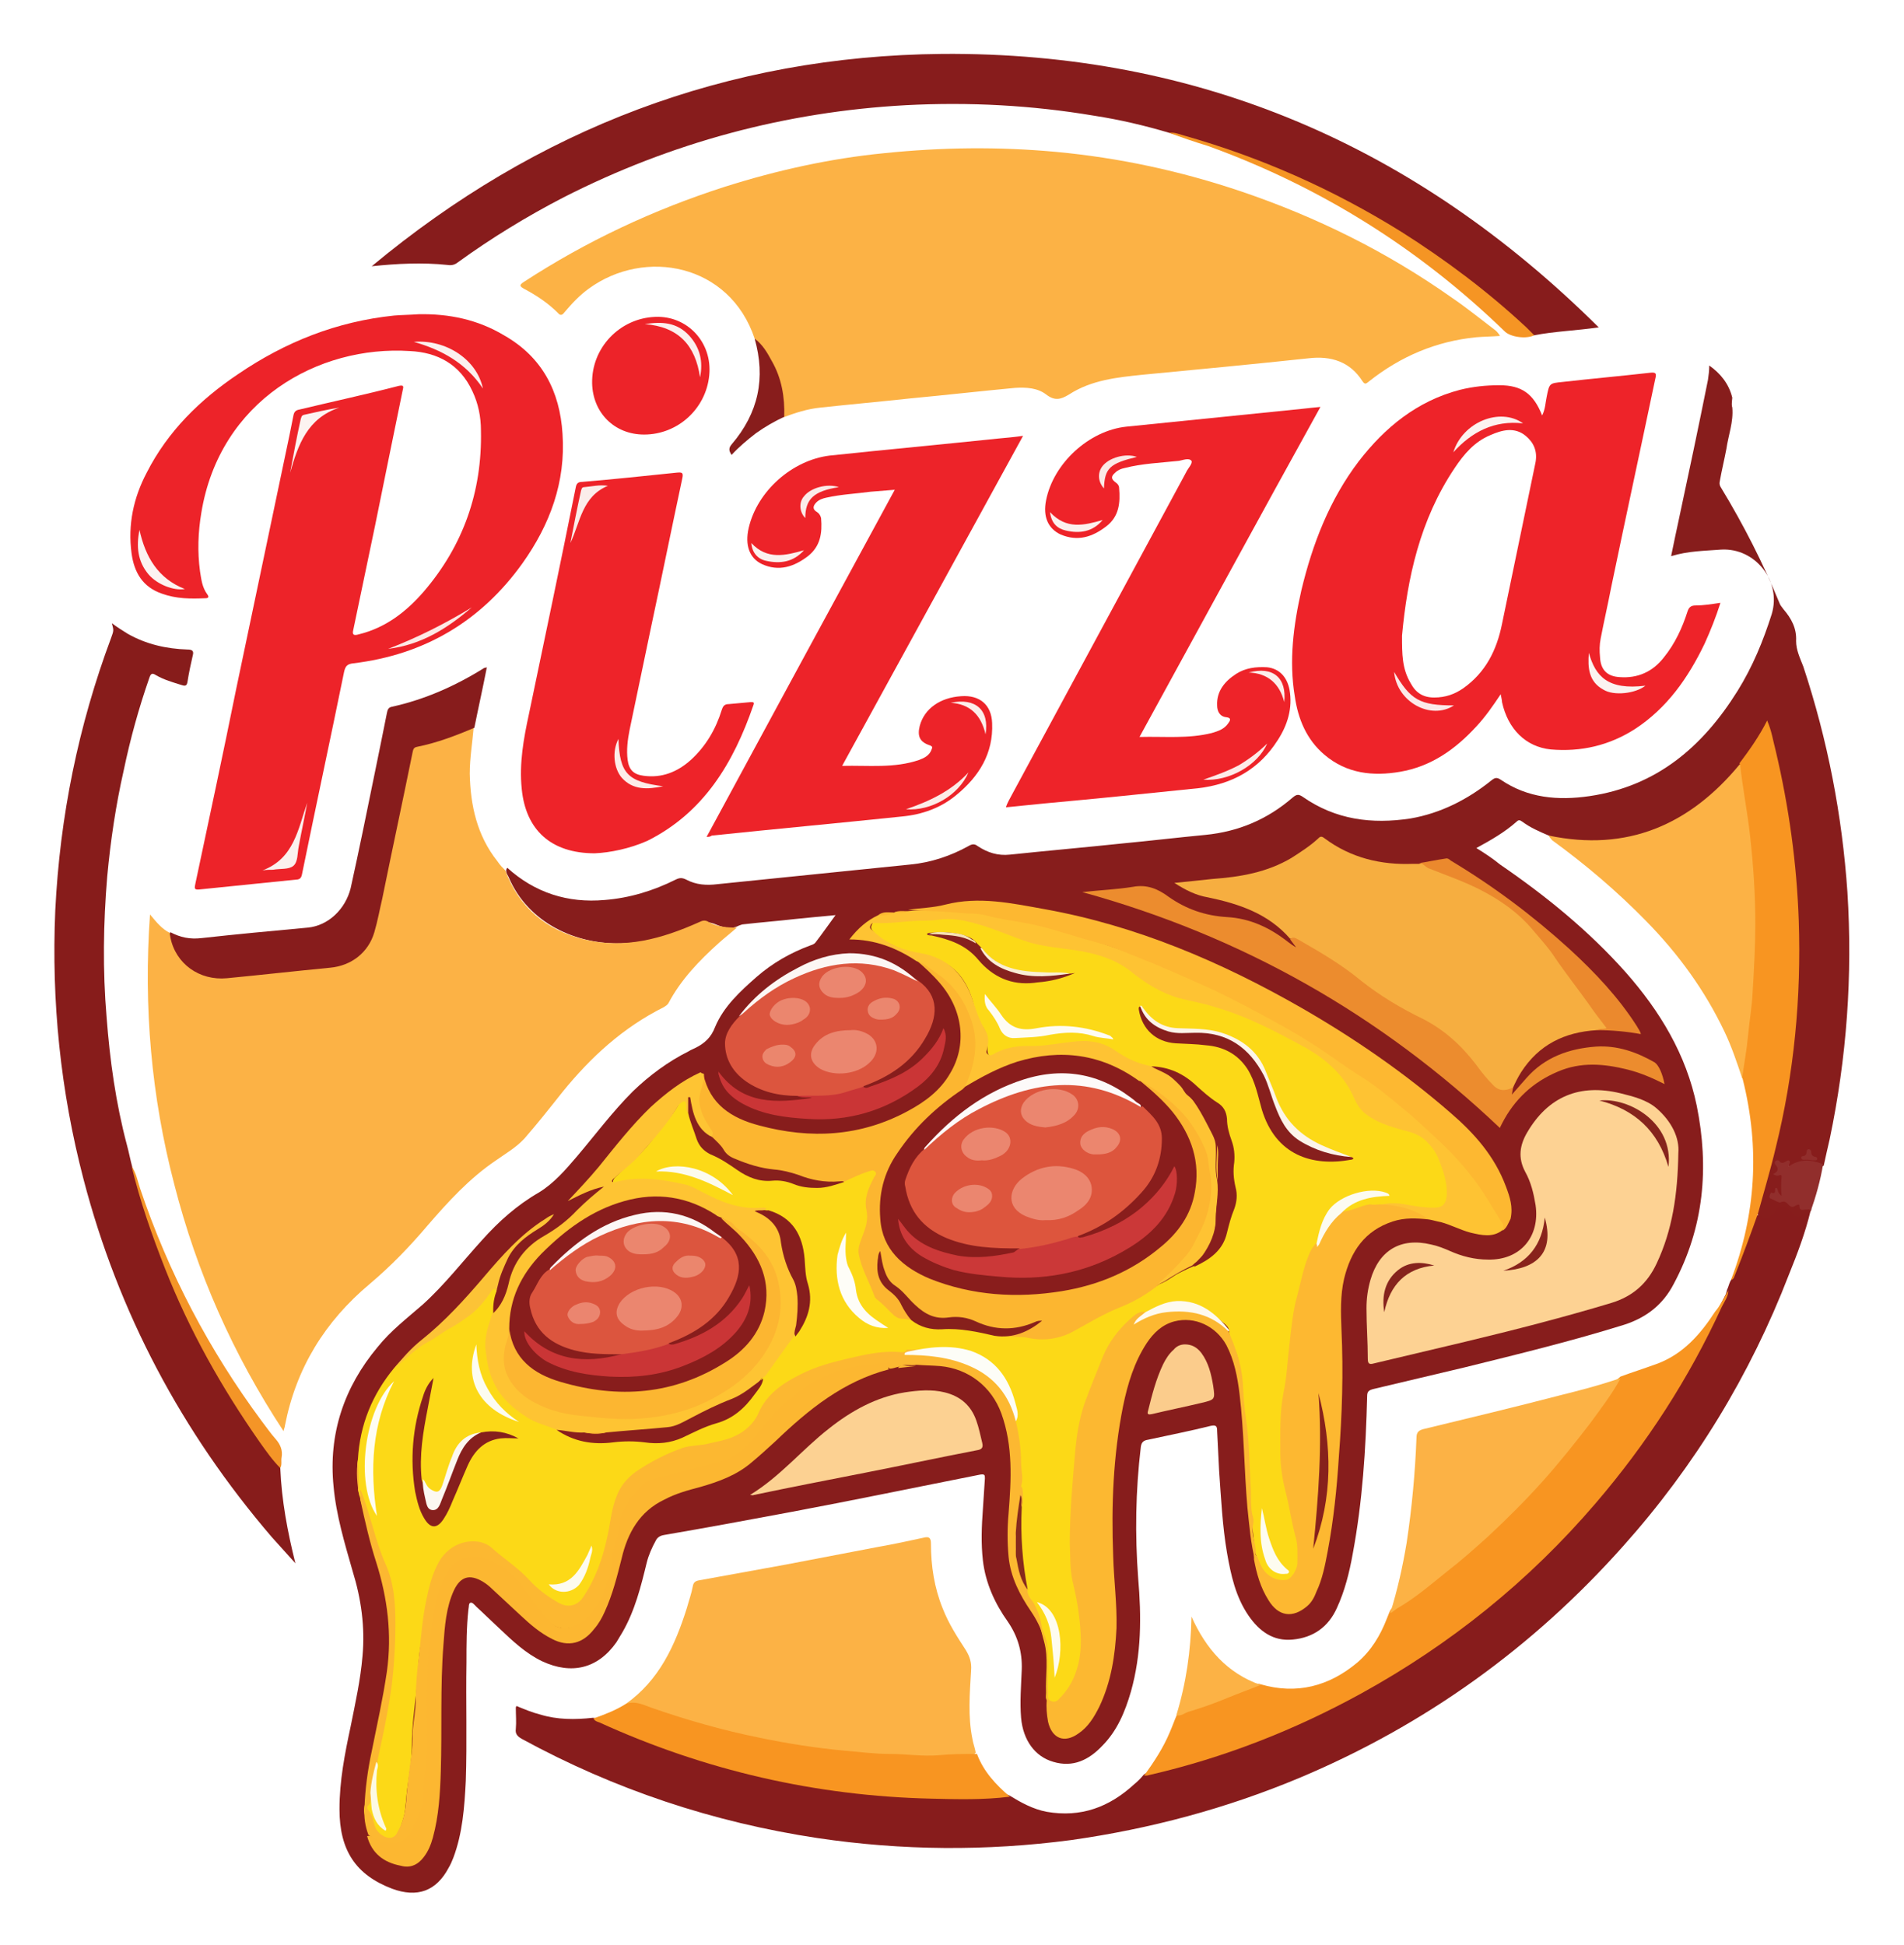 <svg width="184" height="188" viewBox="0 0 184 188" fill="none" xmlns="http://www.w3.org/2000/svg">
<g clip-path="url(#clip0_3_3)" filter="url(#filter0_ii_3_3)">
<path d="M167.406 39.392C168.296 40.218 168.804 41.298 169.504 42.314C175.353 51.463 179.486 61.311 181.838 71.922C183.746 80.562 184.381 89.267 183.809 98.098C183.046 109.407 180.312 120.272 175.544 130.564C171.411 139.459 166.007 147.528 159.267 154.708C151.256 163.221 141.974 170.083 131.356 175.039C123.853 178.597 116.033 181.011 107.895 182.472C101.155 183.68 94.289 184.061 87.486 183.743C75.787 183.108 64.534 180.439 53.852 175.547C52.517 174.975 51.245 174.34 49.847 173.641C49.719 175.039 49.592 176.373 49.338 177.707C48.893 180.185 48.194 182.536 46.604 184.506C44.315 187.428 41.263 188.572 37.703 187.682C34.206 186.793 31.218 185.014 29.437 181.71C28.357 179.677 27.975 177.517 27.912 175.229C27.848 172.18 28.42 169.194 29.056 166.208C29.437 164.365 29.819 162.459 30.073 160.616C30.137 160.108 30.073 159.79 29.692 159.473C22.698 153.056 16.785 145.686 12.08 137.363C8.075 130.31 5.023 122.877 3.052 115.062C0.636 105.786 -0.254 96.319 0.254 86.725C0.89 75.861 3.306 65.441 7.63 55.466C7.884 54.894 7.947 54.386 7.884 53.751C7.375 49.43 8.52 45.491 10.809 41.806C13.988 36.66 18.438 32.911 23.652 30.052C24.16 29.798 24.542 29.48 24.923 29.035C37.321 15.884 52.326 7.052 69.874 2.605C78.648 0.381 87.613 -0.445 96.641 1.49535e-05C108.976 0.635 120.738 3.558 131.865 8.895C142.927 14.168 152.528 21.411 160.666 30.56C160.984 30.942 161.366 31.196 161.874 31.386C163.718 32.022 164.799 33.356 165.117 35.262C165.117 35.389 165.18 35.516 165.18 35.643C165.435 36.024 165.371 36.469 165.308 36.85C164.672 39.964 163.972 43.14 163.337 46.254C162.891 48.477 162.383 50.764 161.938 52.988C161.811 53.623 161.811 53.56 162.446 53.496C163.909 53.306 165.435 53.052 166.897 53.179C168.55 53.306 169.822 54.068 170.712 55.53C171.665 57.118 171.729 58.77 171.093 60.485C169.758 64.107 168.105 67.538 165.625 70.524C162.129 74.717 157.742 77.004 152.337 77.513C149.794 77.767 147.378 77.322 145.216 75.988C144.708 75.67 144.326 75.734 143.881 76.115C141.402 78.021 138.604 79.355 135.489 79.673C132.119 80.054 128.876 79.546 126.015 77.64C125.57 77.386 125.316 77.322 124.934 77.703C122.2 79.991 119.021 81.071 115.525 81.325C111.964 81.579 108.404 82.024 104.843 82.405C102.363 82.659 99.884 82.977 97.404 83.104C96.451 83.167 95.497 82.913 94.67 82.405C94.289 82.214 93.971 82.151 93.59 82.341C91.11 83.803 88.312 84.057 85.578 84.374C81.954 84.692 78.267 85.073 74.643 85.455C72.672 85.645 70.701 85.899 68.73 86.026C67.967 86.09 67.14 85.963 66.441 85.645C66.059 85.455 65.678 85.455 65.296 85.645C63.262 86.598 61.164 87.234 58.938 87.488C55.696 87.869 52.644 87.17 49.974 85.2C49.592 84.946 49.338 84.565 48.893 84.311C46.858 82.278 45.905 79.736 45.587 76.941C45.396 75.098 45.46 73.192 45.714 71.35C45.778 71.032 45.905 70.715 45.905 70.397C46.095 68.808 46.54 67.284 46.795 65.759C46.858 65.568 46.922 65.377 46.858 65.123C46.604 65.123 46.477 65.25 46.286 65.377C43.934 66.775 41.454 67.855 38.784 68.491C38.212 68.618 37.894 68.936 37.766 69.507C36.813 74.018 35.859 78.529 34.905 83.04C34.715 83.93 34.524 84.819 34.333 85.709C33.824 88.187 32.108 89.711 29.628 89.966C26.195 90.347 22.825 90.728 19.392 90.982C18.438 91.046 17.484 90.919 16.658 90.41C16.022 90.093 15.514 89.584 14.941 88.949C14.369 97.653 15.132 106.04 17.294 114.363C19.455 122.686 22.825 130.437 27.53 137.68C27.721 137.553 27.721 137.363 27.784 137.172C28.738 133.042 30.645 129.484 33.443 126.371C34.651 125.037 36.05 123.893 37.385 122.75C38.974 121.352 40.246 119.763 41.645 118.175C43.934 115.57 46.35 113.029 49.401 111.25C50.419 110.678 51.118 109.725 51.818 108.899C53.216 107.247 54.488 105.532 55.95 103.943C58.112 101.465 60.592 99.369 63.453 97.844C64.152 97.463 64.724 96.954 65.169 96.255C66.695 93.778 68.73 91.745 71.082 89.966C71.209 89.902 71.273 89.775 71.4 89.648C71.845 89.394 72.354 89.394 72.799 89.394C75.215 89.14 77.567 88.885 79.983 88.695C80.238 88.695 80.556 88.568 80.746 88.885C80.874 89.14 80.683 89.394 80.556 89.584C80.365 89.838 80.174 90.093 79.983 90.347C79.411 91.236 78.712 91.808 77.695 92.253C74.388 93.714 71.782 95.938 69.747 98.924C69.556 99.178 69.366 99.496 69.238 99.814C68.984 100.703 68.412 101.211 67.585 101.656C66.314 102.355 65.042 102.99 63.898 103.816C61.863 105.277 60.147 107.12 58.557 109.026C57.095 110.805 55.76 112.648 54.106 114.299C53.661 114.744 53.216 115.125 52.708 115.443C49.592 117.286 47.113 119.891 44.824 122.686C43.171 124.719 41.327 126.498 39.356 128.214C35.414 131.581 33.062 135.774 32.616 140.984C32.426 143.398 32.871 145.749 33.379 148.1C33.824 150.197 34.587 152.23 35.032 154.326C35.605 156.868 35.605 159.409 35.223 161.951C34.842 164.873 34.079 167.732 33.634 170.655C33.379 171.989 33.252 173.387 33.189 174.721C33.125 176.754 33.379 178.787 34.778 180.439C36.304 182.155 38.212 183.108 40.564 182.981C41.454 182.917 42.09 182.472 42.662 181.774C43.616 180.63 43.997 179.296 44.315 177.898C44.76 175.865 44.951 173.768 44.951 171.672C44.951 169.067 45.014 166.525 44.951 163.92C44.887 161.633 45.142 159.346 45.078 157.058C45.078 156.614 45.205 156.169 45.205 155.724C45.205 155.47 45.269 155.152 45.587 155.025C45.905 154.898 46.095 155.089 46.286 155.28C47.176 156.233 48.194 157.058 49.147 157.948C50.101 158.901 51.118 159.727 52.326 160.362C54.17 161.315 56.077 161.633 57.921 160.362C58.875 159.727 59.574 158.837 60.083 157.821C61.164 155.851 61.8 153.818 62.308 151.658C62.499 150.769 62.817 149.943 63.262 149.117C63.516 148.608 63.898 148.354 64.406 148.291C69.175 147.465 73.943 146.575 78.648 145.686C83.099 144.86 87.486 143.907 91.936 143.017C92.826 142.827 93.717 142.636 94.607 142.445C95.306 142.318 95.497 142.509 95.561 143.208C95.561 143.653 95.561 144.034 95.497 144.479C95.306 146.512 95.115 148.481 95.306 150.514C95.497 152.675 96.26 154.644 97.531 156.36C98.676 158.012 99.184 159.79 99.121 161.824C99.057 163.221 98.994 164.619 99.121 166.017C99.248 168.177 100.583 169.893 102.554 170.21C103.762 170.401 104.78 170.02 105.67 169.321C107.196 168.241 108.086 166.652 108.721 164.937C110.057 161.442 110.247 157.821 110.057 154.136C109.866 150.959 109.612 147.719 109.866 144.542C109.993 143.144 110.057 141.747 110.184 140.349C110.311 139.205 110.375 139.142 111.519 138.887C113.299 138.506 115.079 138.125 116.86 137.744C117.75 137.553 118.004 137.68 118.068 138.633C118.131 139.65 118.195 140.666 118.258 141.683C118.386 144.542 118.576 147.338 119.021 150.197C119.276 151.722 119.657 153.246 120.293 154.708C120.738 155.724 121.31 156.614 122.137 157.313C124.68 159.409 127.668 157.948 128.749 156.169C129.321 155.343 129.639 154.39 129.957 153.437C130.784 150.769 131.165 147.973 131.483 145.177C131.865 141.874 132.055 138.57 132.119 135.202C132.119 134.44 132.31 134.249 133.073 134.059C137.332 133.042 141.592 132.026 145.852 130.946C149.476 129.993 153.1 128.976 156.724 127.959C159.585 127.134 161.238 125.291 162.383 122.75C163.527 120.208 164.099 117.54 164.354 114.744C164.672 111.567 164.354 108.454 163.464 105.341C162.446 101.783 160.666 98.606 158.377 95.747C155.389 91.935 151.701 88.758 147.823 85.836C146.361 84.756 144.898 83.676 143.372 82.723C143.245 82.659 143.118 82.532 142.991 82.468C142.61 82.087 142.61 81.897 143.055 81.642C144.199 80.944 145.343 80.245 146.424 79.419C146.742 79.165 147.06 79.165 147.378 79.419C148.141 79.927 148.968 80.245 149.73 80.689C150.811 81.642 152.019 82.468 153.164 83.358C156.788 86.344 160.221 89.521 163.082 93.269C165.498 96.51 167.406 99.941 168.55 103.88C168.614 104.07 168.677 104.261 168.741 104.388C169.377 106.675 169.758 109.026 169.758 111.377C169.822 114.236 169.695 117.095 168.932 119.827C168.55 121.225 168.169 122.559 167.66 123.893C167.596 124.274 167.406 124.592 167.278 124.91C166.516 126.244 165.816 127.578 164.862 128.785C163.527 130.437 161.874 131.772 159.84 132.47C158.759 132.852 157.742 133.169 156.661 133.551C151.193 135.266 145.598 136.473 140.066 137.934C139.303 138.125 138.604 138.252 137.841 138.443C137.396 138.57 137.205 138.76 137.205 139.269C137.015 143.589 136.633 147.909 135.743 152.166C135.489 153.501 135.107 154.771 134.662 156.042C134.217 157.376 133.581 158.583 132.755 159.727C130.529 162.65 126.079 164.556 121.882 163.158C118.831 162.014 116.733 159.854 115.397 156.931C115.525 160.045 115.016 162.967 114.062 165.89C113.299 168.05 112.282 170.083 110.82 171.862C109.421 173.451 107.768 174.658 105.733 175.229C102.872 176.055 100.202 175.611 97.722 173.959C96.514 173.069 95.497 171.989 94.797 170.719C94.607 170.337 94.416 169.956 94.289 169.575C93.78 168.495 93.653 167.288 93.653 166.144C93.59 164.81 93.59 163.476 93.717 162.078C93.844 161.188 93.59 160.362 93.081 159.536C91.809 157.63 90.728 155.661 90.22 153.437C89.965 152.23 89.775 150.959 89.775 149.752C89.775 148.99 89.711 148.926 89.012 149.117C86.087 149.752 83.162 150.324 80.174 150.896C76.169 151.658 72.163 152.42 68.157 153.119C67.522 153.246 67.204 153.501 67.077 154.136C66.314 156.995 65.296 159.79 63.516 162.205C62.69 163.348 61.736 164.238 60.655 165C59.638 165.699 58.557 166.208 57.349 166.462C55.124 166.843 52.962 166.589 50.864 165.763C50.228 165.509 50.228 165.509 50.164 166.208C50.101 167.224 50.228 167.923 51.309 168.558C56.777 171.417 62.435 173.705 68.412 175.357C73.435 176.754 78.521 177.707 83.671 178.216C87.677 178.66 91.618 178.724 95.624 178.533C105.097 178.152 114.317 176.246 123.154 172.815C131.928 169.448 139.939 164.683 147.187 158.71C150.43 156.042 153.418 153.119 156.279 150.006C160.539 145.305 164.227 140.158 167.342 134.631C170.394 129.167 172.937 123.448 174.717 117.413C174.717 117.349 174.781 117.222 174.781 117.159C175.226 115.697 175.607 114.172 175.989 112.711C176.561 110.106 177.133 107.501 177.515 104.833C177.833 102.609 178.087 100.322 178.214 98.034C178.341 95.874 178.469 93.714 178.469 91.618C178.405 86.535 177.96 81.515 177.006 76.56C176.18 72.112 175.035 67.728 173.509 63.408C173.382 63.027 173.255 62.582 173.255 62.201C173.255 61.184 172.874 60.295 172.301 59.532C171.856 58.897 171.475 58.262 171.284 57.499C171.03 56.546 170.457 55.72 170.076 54.894C168.932 52.48 167.66 50.129 166.261 47.905C165.88 47.27 165.816 46.698 166.007 45.999C166.325 44.665 166.579 43.267 166.897 41.933C167.024 41.425 167.088 40.916 167.088 40.345C167.151 39.836 167.151 39.582 167.406 39.392Z" fill="white"/>
<path d="M167.406 39.392C167.533 40.789 167.024 42.06 166.833 43.394C166.643 44.411 166.388 45.428 166.198 46.508C166.134 46.762 166.198 46.952 166.325 47.143C168.487 50.701 170.394 54.45 171.983 58.325C172.047 58.516 172.238 58.706 172.365 58.897C173.128 59.786 173.636 60.739 173.573 61.947C173.573 62.836 173.954 63.599 174.272 64.424C176.625 71.54 178.023 78.783 178.532 86.217C179.041 94.286 178.469 102.228 176.815 110.106C176.625 110.932 176.434 111.758 176.243 112.648C175.989 112.838 175.735 112.711 175.48 112.584C174.845 112.393 174.209 112.393 173.637 112.648C173.319 112.775 173.064 112.965 172.746 112.584C172.619 112.457 172.238 112.584 172.047 112.52C171.92 112.711 172.111 112.965 172.047 113.156C171.983 113.346 171.92 113.473 172.238 113.473C172.365 113.473 172.428 113.601 172.428 113.664C172.492 114.236 172.492 114.808 172.428 115.443C172.428 115.761 172.174 115.697 171.983 115.507C171.856 115.38 171.793 115.189 171.602 115.062C171.411 115.062 171.411 115.189 171.411 115.316C171.411 115.888 171.983 115.761 172.238 115.888C172.556 116.015 172.874 116.015 173.128 116.269C173.191 116.333 173.255 116.396 173.382 116.333C174.018 116.142 174.336 116.65 174.717 116.904C174.527 117.73 173.827 117.921 173.191 117.476C173.064 117.413 173.001 117.286 172.874 117.158C172.365 116.714 172.174 116.714 171.729 117.222C171.602 117.413 171.411 117.54 171.22 117.667C170.521 118.112 170.267 118.048 169.822 117.286C169.885 116.333 170.267 115.507 170.458 114.681C171.793 110.043 172.683 105.405 173.191 100.639C173.509 97.463 173.7 94.286 173.7 91.046C173.637 88.123 173.446 85.264 173.128 82.341C172.683 78.656 171.983 74.971 171.093 71.35C171.03 71.096 170.966 70.778 170.775 70.46C170.012 71.668 169.313 72.938 168.359 73.955C166.261 76.687 163.718 78.847 160.475 80.118C158.568 80.88 156.597 81.261 154.499 81.452C153.418 81.579 152.337 81.515 151.256 81.325C150.684 81.261 150.176 81.071 149.667 80.753C148.777 80.372 147.887 79.99 147.124 79.419C146.869 79.228 146.742 79.228 146.551 79.419C145.407 80.435 144.072 81.198 142.673 81.96C143.5 82.468 144.263 82.977 144.962 83.549C149.413 86.598 153.545 89.966 157.106 93.968C160.412 97.717 162.955 101.91 163.972 106.866C165.18 112.838 164.672 118.62 161.747 124.084C160.73 126.053 159.14 127.324 156.979 128.023C151.892 129.611 146.679 130.882 141.529 132.153C138.604 132.852 135.616 133.551 132.691 134.249C132.246 134.376 132.119 134.504 132.119 134.948C131.992 140.031 131.674 145.114 130.72 150.197C130.402 151.976 129.957 153.755 129.194 155.407C128.368 157.249 126.905 158.266 124.934 158.456C123.027 158.647 121.692 157.63 120.675 156.169C119.403 154.326 118.958 152.23 118.576 150.07C118.131 147.465 118.004 144.796 117.813 142.128C117.75 140.857 117.686 139.586 117.623 138.316C117.623 137.871 117.559 137.68 116.987 137.807C114.952 138.316 112.981 138.697 110.947 139.142C110.565 139.205 110.311 139.332 110.247 139.84C109.739 144.097 109.675 148.291 109.993 152.547C110.311 156.233 110.311 159.854 109.294 163.475C108.721 165.445 107.959 167.288 106.496 168.749C105.225 170.083 103.699 170.846 101.791 170.274C100.011 169.765 98.867 168.177 98.676 166.017C98.549 164.492 98.676 162.967 98.74 161.379C98.803 159.663 98.358 158.139 97.404 156.741C96.133 154.962 95.243 152.992 94.988 150.832C94.797 149.18 94.861 147.528 94.988 145.813C95.052 144.86 95.115 143.907 95.179 142.89C95.179 142.572 95.179 142.445 94.734 142.509C88.63 143.716 82.527 144.987 76.423 146.13C72.354 146.893 68.221 147.655 64.152 148.354C63.771 148.418 63.516 148.608 63.389 148.862C63.008 149.561 62.69 150.26 62.499 151.023C61.927 153.373 61.355 155.661 60.147 157.757C59.956 158.075 59.765 158.393 59.574 158.71C57.794 161.252 55.251 161.887 52.39 160.553C50.8 159.79 49.529 158.583 48.257 157.376C47.494 156.677 46.795 155.978 46.032 155.279C45.841 155.089 45.65 154.835 45.46 154.898C45.269 154.962 45.332 155.279 45.269 155.534C45.078 157.249 45.078 158.965 45.078 160.68C45.014 164.492 45.142 168.304 45.014 172.116C44.887 174.658 44.697 177.199 43.806 179.55C43.679 179.868 43.552 180.185 43.361 180.503C42.153 182.79 40.31 183.425 37.894 182.536C34.397 181.202 32.807 178.851 32.807 174.848C32.807 172.116 33.316 169.511 33.888 166.843C34.333 164.619 34.842 162.332 35.032 160.045C35.287 157.249 34.905 154.517 34.079 151.849C33.316 149.18 32.489 146.448 32.235 143.653C31.726 138.57 33.252 134.059 36.495 130.183C37.766 128.595 39.356 127.388 40.882 126.053C42.98 124.147 44.697 121.924 46.604 119.827C48.194 118.048 49.974 116.46 52.072 115.252C53.534 114.363 54.679 113.029 55.76 111.758C57.54 109.661 59.193 107.438 61.164 105.468C62.753 103.943 64.534 102.609 66.568 101.592C66.759 101.465 66.95 101.402 67.204 101.275C68.094 100.83 68.73 100.258 69.111 99.242C69.938 97.272 71.527 95.811 73.117 94.413C74.643 93.079 76.423 92.062 78.33 91.363C78.521 91.3 78.712 91.236 78.839 91.046C79.475 90.22 80.047 89.394 80.746 88.441C79.348 88.568 78.076 88.695 76.804 88.822C75.151 89.013 73.498 89.14 71.845 89.33C71.718 89.33 71.591 89.394 71.4 89.457C70.574 89.902 69.747 89.584 68.984 89.267C68.412 89.076 67.967 89.076 67.458 89.33C65.106 90.41 62.626 91.109 60.083 91.173C55.76 91.3 51.055 89.267 49.147 84.756C49.02 84.501 48.766 84.184 49.02 83.866C51.69 86.281 54.869 87.297 58.43 86.979C60.846 86.789 63.135 86.09 65.296 85.01C65.678 84.819 65.932 84.819 66.314 85.01C67.267 85.518 68.285 85.582 69.302 85.454C75.533 84.819 81.764 84.184 87.995 83.549C89.965 83.358 91.873 82.722 93.59 81.769C93.907 81.579 94.162 81.515 94.48 81.769C95.433 82.405 96.451 82.722 97.595 82.596C101.219 82.214 104.843 81.897 108.467 81.515C111.138 81.261 113.808 80.944 116.478 80.689C119.721 80.372 122.518 79.165 124.934 77.068C125.316 76.75 125.507 76.75 125.888 77.004C129.067 79.228 132.564 79.673 136.315 79.101C139.24 78.593 141.847 77.258 144.135 75.416C144.453 75.162 144.644 75.098 145.026 75.353C147.632 77.132 150.557 77.386 153.609 76.941C160.094 75.988 164.545 72.176 167.914 66.775C169.377 64.424 170.394 61.947 171.22 59.342C172.174 56.165 169.631 52.925 166.325 53.115C164.735 53.242 163.146 53.242 161.493 53.751C161.747 52.48 162.001 51.336 162.256 50.129C163.209 45.682 164.163 41.171 165.053 36.723C165.117 36.279 165.18 35.834 165.18 35.325C166.261 36.088 167.088 37.104 167.406 38.439C167.342 39.011 167.342 39.201 167.406 39.392Z" fill="#871D1C"/>
<path d="M48.829 84.12C50.164 87.742 52.835 89.902 56.459 90.791C60.337 91.745 63.961 90.728 67.522 89.14C67.903 88.949 68.158 88.885 68.539 89.14C69.366 89.584 70.319 89.648 71.209 89.648C70.637 90.156 70.065 90.601 69.493 91.109C67.585 92.825 65.805 94.667 64.597 96.954C64.47 97.145 64.343 97.209 64.152 97.336C60.21 99.305 57.095 102.164 54.361 105.532C53.153 107.056 51.945 108.581 50.673 110.043C49.847 110.932 48.829 111.504 47.939 112.139C45.396 113.855 43.361 116.078 41.327 118.429C39.61 120.462 37.766 122.368 35.732 124.084C31.409 127.705 28.611 132.216 27.53 137.807C27.53 137.934 27.466 137.998 27.403 138.316C22.507 130.882 19.01 122.94 16.849 114.49C14.623 105.976 13.86 97.336 14.496 88.377C15.132 89.14 15.641 89.775 16.404 90.156C16.721 90.728 16.785 91.363 17.103 91.935C18.057 93.651 19.837 94.604 21.872 94.349C25.178 93.968 28.484 93.651 31.79 93.333C33.888 93.142 35.478 91.745 35.986 89.584C36.558 87.043 37.067 84.438 37.639 81.897C38.275 78.974 38.847 75.988 39.483 73.065C39.61 72.366 39.992 71.985 40.691 71.794C42.153 71.477 43.552 70.969 44.887 70.397C45.142 70.27 45.46 70.079 45.778 70.27C45.65 71.794 45.396 73.256 45.396 74.781C45.46 77.83 46.095 80.753 48.066 83.231C48.321 83.612 48.575 83.866 48.829 84.12Z" fill="#FCB245"/>
<path d="M72.926 32.721C70.51 25.477 62.308 23.953 56.904 27.892C56.014 28.527 55.251 29.353 54.551 30.179C54.361 30.433 54.17 30.56 53.916 30.243C52.962 29.29 51.818 28.527 50.609 27.892C50.164 27.638 50.228 27.511 50.609 27.256C56.65 23.317 63.135 20.268 70.065 18.044C75.088 16.456 80.238 15.312 85.451 14.804C90.983 14.232 96.514 14.168 102.046 14.677C108.149 15.248 114.062 16.519 119.912 18.489C127.223 20.967 134.026 24.334 140.321 28.781C141.719 29.734 143.055 30.814 144.39 31.831C144.581 31.958 144.771 32.149 144.962 32.466C144.135 32.53 143.436 32.53 142.673 32.593C138.795 32.975 135.361 34.436 132.31 36.85C132.055 37.041 131.928 37.231 131.674 36.85C130.466 34.944 128.622 34.372 126.46 34.627C121.12 35.198 115.779 35.707 110.438 36.215C107.959 36.469 105.479 36.723 103.317 38.121C102.491 38.629 101.918 38.756 101.092 38.121C100.265 37.486 99.184 37.422 98.104 37.486C94.734 37.803 91.364 38.184 87.995 38.502C85.07 38.82 82.209 39.074 79.284 39.392C78.012 39.519 76.868 39.9 75.66 40.345C75.342 40.154 75.406 39.836 75.406 39.519C75.406 37.359 74.706 35.453 73.435 33.673C73.371 33.356 73.244 32.975 72.926 32.721Z" fill="#FCB245"/>
<path d="M169.949 117.413C170.648 117.921 171.157 117.794 171.602 116.968C171.856 116.523 172.365 116.46 172.746 116.777C172.81 116.841 172.937 116.968 173.001 117.031C173.446 117.794 174.145 117.73 174.59 116.904C174.717 116.777 174.845 116.714 174.972 116.777C175.099 116.841 175.035 116.968 174.972 117.031C174.463 119.128 173.7 121.161 172.874 123.194C169.122 132.915 163.782 141.683 156.851 149.434C148.141 159.219 137.714 166.716 125.634 171.799C118.513 174.785 111.138 176.754 103.508 177.834C95.306 178.914 87.168 178.851 79.03 177.644C68.921 176.119 59.384 172.942 50.419 168.05C49.974 167.796 49.783 167.542 49.847 167.097C49.91 166.398 49.847 165.763 49.847 165.064C49.847 165 49.847 165 49.91 164.873C50.673 165.191 51.436 165.509 52.199 165.699C53.852 166.207 55.569 166.207 57.285 166.017C57.985 166.017 58.557 166.398 59.129 166.652C65.996 169.638 73.18 171.671 80.619 172.752C85.706 173.514 90.856 173.514 95.942 173.45C96.514 173.45 97.023 173.26 97.531 173.514C98.676 174.213 99.82 174.848 101.155 175.102C104.462 175.674 107.196 174.658 109.612 172.434C109.93 172.18 110.247 171.862 110.502 171.544C110.692 171.354 110.947 171.29 111.201 171.227C116.415 169.956 121.501 168.177 126.333 165.953C133.073 162.84 139.24 158.837 144.898 154.072C146.933 152.357 148.904 150.514 150.748 148.608C155.707 143.398 159.967 137.744 163.464 131.454C164.608 129.357 165.689 127.197 166.77 125.1C166.833 124.973 166.833 124.846 166.897 124.656C167.024 124.401 167.088 124.084 167.215 123.83C167.724 123.004 167.978 122.051 168.296 121.098C168.677 120.018 168.995 119.001 169.377 117.921C169.567 117.73 169.631 117.476 169.949 117.413Z" fill="#871C1C"/>
<path d="M112.981 12.834C110.629 12.135 108.213 11.563 105.733 11.182C99.693 10.166 93.653 9.848 87.549 10.166C75.914 10.801 64.851 13.787 54.488 19.061C50.927 20.903 47.494 23 44.252 25.351C43.934 25.605 43.616 25.668 43.234 25.605C40.818 25.351 38.339 25.477 35.923 25.732C51.881 12.453 70.256 5.4 91.046 5.21C115.842 5.019 136.824 14.105 154.499 31.64C152.274 31.958 150.239 32.022 148.268 32.403C148.014 32.403 147.823 32.212 147.632 32.022C142.292 27.066 136.379 22.873 129.894 19.505C126.333 17.663 122.645 16.074 118.894 14.74C116.923 14.105 114.952 13.406 112.981 12.834Z" fill="#871C1C"/>
<path d="M60.464 164.683C63.707 162.395 65.233 159.028 66.377 155.407C66.568 154.708 66.822 154.009 66.95 153.31C67.013 152.929 67.204 152.802 67.522 152.738C70.319 152.23 73.117 151.722 75.914 151.213C78.903 150.641 81.891 150.07 84.879 149.498C86.341 149.244 87.804 148.926 89.266 148.608C89.775 148.481 89.966 148.608 89.966 149.18C89.966 151.34 90.283 153.437 91.11 155.47C91.682 156.931 92.509 158.202 93.335 159.473C93.717 160.108 93.907 160.68 93.844 161.442C93.717 163.666 93.526 165.89 93.971 168.05C94.035 168.495 94.225 168.94 94.289 169.384C94.098 169.638 93.844 169.638 93.59 169.638C92 169.575 90.41 169.829 88.757 169.765C83.735 169.575 78.775 169.194 73.88 168.241C70.129 167.478 66.504 166.525 62.88 165.254C62.117 165 61.418 164.683 60.592 164.746C60.592 164.81 60.528 164.746 60.464 164.683Z" fill="#FCB245"/>
<path d="M27.085 141.874C27.212 144.987 27.784 148.037 28.547 151.086C28.166 150.641 27.784 150.26 27.403 149.815C27.021 149.371 26.64 148.99 26.258 148.545C17.548 138.379 11.444 126.879 8.075 113.982C5.849 105.468 4.959 96.764 5.341 87.996C5.786 78.91 7.566 70.143 10.745 61.629C10.999 60.93 10.999 60.93 10.809 60.231C11.317 60.612 11.826 60.93 12.335 61.248C14.115 62.264 16.086 62.709 18.12 62.773C18.565 62.773 18.756 62.9 18.629 63.344C18.438 64.17 18.247 65.06 18.12 65.886C18.057 66.267 17.93 66.331 17.548 66.204C16.721 65.949 15.831 65.695 15.068 65.25C14.687 64.996 14.56 65.123 14.433 65.505C13.415 68.427 12.589 71.413 11.953 74.463C11.19 77.83 10.681 81.261 10.364 84.692C9.982 89.203 9.918 93.778 10.3 98.289C10.618 102.482 11.19 106.612 12.271 110.678C12.462 111.377 12.589 112.076 12.78 112.775C13.161 113.855 13.479 114.998 13.86 116.078C15.323 120.462 17.039 124.719 19.074 128.849C20.918 132.47 23.016 135.965 25.368 139.269C25.813 139.904 26.258 140.476 26.767 141.111C26.894 141.365 27.021 141.619 27.085 141.874Z" fill="#871C1B"/>
<path d="M167.024 124.719C167.024 125.291 166.643 125.799 166.388 126.308C163.209 133.233 159.14 139.523 154.181 145.305C147.76 152.802 140.194 158.901 131.547 163.666C125.062 167.224 118.258 169.893 111.074 171.544C110.883 171.608 110.756 171.608 110.565 171.608C111.519 170.274 112.409 168.94 113.045 167.415C113.299 166.843 113.49 166.271 113.744 165.699C114.062 165.509 114.317 165.318 114.698 165.191C116.796 164.556 118.767 163.73 120.802 162.904C121.12 162.777 121.501 162.65 121.819 162.777C125.316 163.793 128.431 162.967 131.165 160.68C132.5 159.536 133.39 158.075 134.026 156.423C134.09 156.233 134.217 155.978 134.281 155.788C134.471 155.343 134.853 155.089 135.298 154.835C137.65 153.31 139.812 151.531 141.91 149.688C144.517 147.465 146.933 145.05 149.158 142.445C151.638 139.65 153.927 136.727 156.025 133.614C156.152 133.36 156.406 133.233 156.597 133.042C157.805 132.598 159.013 132.216 160.221 131.772C162.701 130.819 164.354 128.912 165.753 126.752C166.198 126.244 166.579 125.482 167.024 124.719Z" fill="#F89521"/>
<path d="M149.667 80.753C157.233 82.341 163.273 79.736 168.105 73.891H168.169C168.487 73.955 168.487 74.209 168.55 74.463C169.059 77.004 169.377 79.546 169.631 82.151C169.949 85.582 170.076 89.076 169.885 92.57C169.758 96.128 169.377 99.686 168.741 103.244C168.677 103.562 168.677 103.943 168.359 104.197C167.851 102.673 167.342 101.148 166.643 99.686C164.735 95.684 162.192 92.189 159.077 89.013C156.279 86.153 153.227 83.549 149.985 81.198C149.858 81.007 149.73 80.944 149.667 80.753Z" fill="#FCB245"/>
<path d="M156.597 133.233C155.771 134.758 154.69 136.155 153.672 137.553C152.21 139.459 150.684 141.365 149.095 143.144C147.442 144.987 145.661 146.766 143.818 148.481C142.546 149.625 141.274 150.769 139.876 151.849C138.286 153.119 136.76 154.454 134.98 155.47C134.789 155.597 134.598 155.788 134.344 155.915C135.044 153.691 135.552 151.404 135.934 149.117C136.442 145.749 136.76 142.318 136.887 138.951C136.887 138.443 137.078 138.252 137.523 138.125C141.974 137.045 146.488 135.965 150.875 134.821C152.655 134.376 154.372 133.932 156.088 133.36C156.279 133.296 156.406 133.233 156.597 133.233Z" fill="#FCB245"/>
<path d="M45.841 70.333C44.061 71.096 42.217 71.794 40.31 72.176C39.928 72.239 39.928 72.493 39.864 72.748C38.911 77.449 37.894 82.151 36.94 86.852C36.685 87.932 36.495 89.013 36.177 90.093C35.605 92.062 33.952 93.333 31.917 93.523C28.611 93.841 25.241 94.222 21.935 94.54C19.265 94.794 16.976 93.142 16.467 90.601C16.467 90.41 16.34 90.283 16.467 90.093C17.421 90.601 18.375 90.791 19.455 90.664C22.889 90.283 26.322 89.966 29.755 89.648C31.726 89.457 33.379 87.869 33.888 85.836C34.715 82.087 35.477 78.339 36.24 74.59C36.622 72.748 37.003 70.841 37.385 68.936C37.449 68.618 37.512 68.364 37.894 68.3C41.072 67.601 44.061 66.267 46.795 64.552C46.858 64.552 46.858 64.552 47.049 64.488C46.668 66.458 46.222 68.427 45.841 70.333Z" fill="#871C1C"/>
<path d="M168.359 104.134C168.55 102.8 168.804 101.465 168.932 100.068C169.059 98.67 169.313 97.272 169.377 95.811C169.504 93.651 169.631 91.427 169.631 89.267C169.631 86.408 169.44 83.612 169.122 80.753C168.868 78.466 168.423 76.242 168.169 73.955C168.169 73.891 168.105 73.828 168.105 73.764C169.059 72.493 170.012 71.159 170.775 69.634C171.22 70.651 171.348 71.604 171.602 72.557C172.874 77.957 173.636 83.421 173.827 88.949C174.082 96.383 173.382 103.753 171.602 110.932C171.093 113.092 170.457 115.189 169.885 117.286C169.186 119.255 168.487 121.161 167.724 123.067C167.596 123.321 167.596 123.639 167.279 123.703C169.695 117.349 170.076 110.932 168.423 104.324C168.423 104.388 168.423 104.261 168.359 104.134Z" fill="#F89521"/>
<path d="M60.464 164.683C61.482 164.301 62.372 164.873 63.198 165.127C66.504 166.271 69.874 167.224 73.308 167.923C76.041 168.495 78.839 168.939 81.636 169.194C83.099 169.321 84.561 169.511 86.023 169.511C87.613 169.511 89.139 169.765 90.665 169.638C91.936 169.511 93.144 169.511 94.416 169.511C95.052 171.227 96.26 172.497 97.595 173.641C95.052 173.959 92.572 173.895 90.029 173.832C78.839 173.578 68.094 171.1 57.921 166.462C57.73 166.398 57.476 166.335 57.349 166.08C58.43 165.699 59.447 165.318 60.464 164.683Z" fill="#F89521"/>
<path d="M40.437 30.37C43.361 30.306 46.159 30.878 48.702 32.403C52.39 34.499 54.106 37.803 54.361 41.933C54.679 46.571 53.153 50.701 50.482 54.45C46.477 60.041 41.009 63.281 34.142 64.107C33.57 64.17 33.379 64.361 33.252 64.933C31.917 71.477 30.518 77.957 29.183 84.501C29.12 84.819 28.992 85.01 28.611 85.01C25.495 85.328 22.38 85.645 19.265 85.963C18.692 86.026 18.82 85.772 18.883 85.391C20.218 79.101 21.554 72.875 22.825 66.585C24.542 58.389 26.259 50.256 27.975 42.06C28.102 41.425 28.23 40.789 28.357 40.154C28.42 39.836 28.547 39.646 28.929 39.582C32.108 38.82 35.35 38.121 38.529 37.295C39.102 37.168 38.974 37.422 38.911 37.74C38.021 42.06 37.131 46.444 36.24 50.828C35.541 54.195 34.842 57.499 34.142 60.867C34.015 61.375 34.206 61.438 34.651 61.311C37.258 60.676 39.229 59.151 40.945 57.181C44.76 52.734 46.604 47.524 46.477 41.615C46.477 40.281 46.223 39.011 45.65 37.803C44.442 35.198 42.281 34.055 39.61 33.928C30.773 33.356 21.236 38.693 19.456 49.557C19.138 51.463 19.074 53.306 19.328 55.212C19.456 55.974 19.519 56.737 20.028 57.436C20.218 57.69 20.155 57.817 19.837 57.817C18.438 57.88 17.039 57.88 15.641 57.372C13.797 56.737 12.97 55.339 12.716 53.496C12.335 50.701 12.907 48.096 14.178 45.682C16.213 41.679 19.328 38.629 23.016 36.151C27.594 33.038 32.553 31.069 38.084 30.497C38.784 30.433 39.61 30.433 40.437 30.37Z" fill="#ED2329"/>
<path d="M145.026 67.093C144.263 68.237 143.563 69.253 142.673 70.206C140.639 72.43 138.286 74.082 135.298 74.59C132.691 75.035 130.148 74.781 127.986 72.938C126.27 71.477 125.443 69.507 125.125 67.284C124.553 63.853 124.998 60.422 125.761 57.054C126.842 52.543 128.495 48.287 131.292 44.602C133.836 41.298 136.951 38.756 141.084 37.676C142.355 37.359 143.627 37.231 144.898 37.231C147.06 37.231 148.205 38.057 149.031 40.154C149.349 39.519 149.349 38.883 149.476 38.312C149.73 37.041 149.73 37.041 151.002 36.914C153.8 36.596 156.661 36.342 159.458 36.024C160.03 35.961 160.094 36.088 159.967 36.596C158.568 43.267 157.106 50.002 155.707 56.737C155.389 58.389 155.008 60.041 154.69 61.693C154.563 62.328 154.563 62.9 154.626 63.535C154.69 64.742 155.325 65.377 156.534 65.441C158.25 65.568 159.713 64.933 160.793 63.535C161.874 62.201 162.574 60.676 163.082 59.087C163.209 58.706 163.4 58.516 163.845 58.516C164.608 58.516 165.371 58.389 166.261 58.262C165.816 59.659 165.308 60.93 164.735 62.201C163.146 65.505 161.111 68.427 157.996 70.46C155.516 72.049 152.782 72.684 149.858 72.43C147.442 72.176 145.725 70.46 145.153 67.855C145.153 67.665 145.089 67.474 145.026 67.093Z" fill="#EE2329"/>
<path d="M110.12 71.223C112.536 71.159 114.825 71.413 117.114 70.841C117.75 70.651 118.322 70.46 118.704 69.888C118.894 69.634 119.021 69.38 118.513 69.317C117.877 69.253 117.623 68.745 117.623 68.173C117.559 66.775 118.386 65.822 119.466 65.123C120.357 64.552 121.374 64.424 122.455 64.488C123.599 64.615 124.362 65.377 124.616 66.648C124.934 68.427 124.426 70.079 123.472 71.54C121.692 74.336 119.085 75.797 115.779 76.178C110.883 76.687 105.924 77.195 101.028 77.64C99.757 77.767 98.485 77.894 97.214 78.021C97.341 77.576 97.595 77.195 97.786 76.814C103.381 66.458 108.976 56.101 114.571 45.745C114.571 45.682 114.634 45.682 114.634 45.618C114.825 45.237 115.27 44.792 115.143 44.538C114.889 44.22 114.317 44.474 113.935 44.538C112.155 44.729 110.375 44.792 108.658 45.237C108.34 45.3 108.022 45.428 107.768 45.682C107.323 46.063 107.386 46.317 107.831 46.635C108.022 46.762 108.149 46.952 108.149 47.143C108.276 48.604 108.149 49.938 106.878 50.892C105.543 51.908 104.144 52.353 102.491 51.654C101.283 51.082 100.774 49.938 101.092 48.35C101.791 44.792 105.225 41.615 108.849 41.234C114.444 40.662 120.102 40.091 125.761 39.519C126.333 39.455 126.905 39.392 127.605 39.328C121.692 50.002 115.97 60.549 110.12 71.223Z" fill="#EE2329"/>
<path d="M68.285 80.88C74.325 69.698 80.365 58.579 86.469 47.334C85.642 47.397 84.879 47.461 84.116 47.524C82.717 47.715 81.255 47.778 79.856 48.096C79.538 48.16 79.157 48.287 78.903 48.541C78.521 48.922 78.521 49.24 78.966 49.494C79.157 49.621 79.284 49.811 79.348 50.066C79.475 51.527 79.284 52.798 78.076 53.751C76.741 54.767 75.278 55.275 73.625 54.513C72.417 53.941 71.972 52.67 72.354 51.019C73.18 47.461 76.55 44.474 80.174 44.03C85.578 43.458 91.046 42.95 96.514 42.378C97.213 42.314 97.977 42.251 98.867 42.124C93.017 52.798 87.231 63.344 81.382 74.018C83.925 73.955 86.405 74.272 88.821 73.446C89.33 73.256 89.838 73.002 90.029 72.43C90.093 72.239 90.156 72.176 89.902 72.049C88.885 71.731 88.63 71.159 88.885 70.143C89.33 68.491 90.856 67.411 92.89 67.284C94.67 67.156 95.815 68.109 95.878 69.888C96.005 72.811 94.607 75.035 92.445 76.814C90.919 78.085 89.139 78.72 87.168 78.91C81.064 79.546 74.897 80.118 68.793 80.753C68.603 80.88 68.475 80.88 68.285 80.88Z" fill="#ED2329"/>
<path d="M57.476 82.468C53.216 82.468 50.8 80.181 50.419 76.242C50.164 73.764 50.609 71.35 51.118 68.999C52.644 61.693 54.17 54.45 55.632 47.143C55.696 46.762 55.823 46.571 56.268 46.571C59.32 46.317 62.308 45.999 65.36 45.682C65.932 45.618 66.059 45.682 65.932 46.254C64.915 51.019 63.961 55.72 62.944 60.485C62.245 63.853 61.545 67.156 60.846 70.524C60.655 71.477 60.528 72.493 60.655 73.446C60.782 74.4 61.227 74.844 62.181 74.971C63.961 75.225 65.487 74.59 66.759 73.446C68.221 72.112 69.175 70.46 69.747 68.618C69.874 68.237 70.001 68.046 70.446 68.046C71.146 67.982 71.845 67.919 72.545 67.855C72.799 67.855 72.926 67.855 72.799 68.173C70.891 73.701 68.03 78.529 62.562 81.261C60.846 82.024 58.938 82.405 57.476 82.468Z" fill="#EE2329"/>
<path d="M62.245 41.997C59.384 41.997 57.285 39.9 57.222 37.041C57.158 33.61 59.892 30.751 63.325 30.624C66.441 30.497 68.857 33.102 68.539 36.279C68.221 39.519 65.487 41.997 62.245 41.997Z" fill="#ED2329"/>
<path d="M112.981 12.834C113.49 12.771 113.935 12.961 114.38 13.088C121.819 15.185 128.813 18.298 135.361 22.364C139.685 25.096 143.754 28.146 147.505 31.64C147.759 31.895 148.014 32.149 148.268 32.403C147.505 32.784 145.979 32.593 145.407 32.022C137.142 24.016 127.605 18.044 116.733 14.105C115.461 13.724 114.189 13.279 112.981 12.834Z" fill="#F59524"/>
<path d="M121.819 162.84C120.738 163.285 119.657 163.666 118.576 164.111C117.368 164.619 116.097 165.064 114.825 165.445C114.444 165.572 114.126 165.89 113.681 165.763C114.634 162.65 115.079 159.536 115.143 156.233C116.542 159.346 118.576 161.697 121.819 162.84Z" fill="#FCB245"/>
<path d="M27.085 141.874C26.322 141.111 25.75 140.285 25.114 139.396C21.426 134.122 18.311 128.595 15.959 122.623C14.687 119.382 13.543 116.142 12.716 112.711C13.161 113.346 13.288 114.109 13.543 114.871C16.276 123.004 20.218 130.501 25.305 137.363C25.75 137.934 26.131 138.506 26.64 139.078C27.085 139.586 27.339 140.158 27.212 140.857C27.149 141.175 27.276 141.556 27.085 141.874Z" fill="#F49527"/>
<path d="M72.926 32.721C73.689 33.292 74.134 34.055 74.579 34.881C75.533 36.533 75.851 38.375 75.787 40.281C74.834 40.726 73.943 41.234 73.053 41.87C72.227 42.505 71.4 43.204 70.701 43.966C70.447 43.585 70.383 43.331 70.701 42.95C73.308 39.9 74.007 36.533 72.926 32.721Z" fill="#881D1C"/>
<path d="M174.972 117.095C174.908 116.777 174.717 116.904 174.59 116.904C174.336 116.841 173.891 117.159 173.891 116.523C173.891 116.333 173.636 116.46 173.509 116.523C173.255 116.714 173.064 116.65 172.874 116.46C172.619 116.205 172.492 116.015 172.047 116.205C171.92 116.269 171.411 115.951 171.093 115.824C170.903 115.761 171.03 115.443 171.157 115.252C171.22 115.062 171.411 114.998 171.538 114.871C171.666 114.744 171.729 114.808 171.793 114.998C171.856 115.189 171.856 115.38 172.174 115.57C172.111 114.935 172.111 114.363 172.174 113.728C172.174 113.537 172.047 113.537 171.92 113.601C171.729 113.664 171.538 113.601 171.348 113.473C171.729 113.283 171.983 113.029 171.602 112.584C171.475 112.457 171.475 112.266 171.602 112.203C171.729 112.076 171.92 112.139 171.983 112.266C172.174 112.457 172.365 112.393 172.556 112.266C172.683 112.203 172.81 112.076 172.937 112.203C173.064 112.33 172.874 112.457 172.874 112.711C174.018 111.949 175.099 112.076 176.18 112.52C175.925 114.109 175.48 115.634 174.972 117.095Z" fill="#912E2C"/>
<path d="M34.587 141.048C34.778 137.68 35.986 134.758 38.084 132.216C39.547 130.437 41.581 129.294 43.489 128.15C44.824 127.324 46.159 126.435 47.049 125.037C47.176 124.846 47.24 124.719 47.431 124.592C47.558 124.465 47.685 124.338 47.876 124.465C48.066 124.592 48.003 124.719 47.939 124.91C47.685 125.609 47.621 126.371 47.685 127.133C47.876 127.324 47.748 127.578 47.685 127.769C47.303 129.23 47.113 130.691 47.494 132.153C48.257 134.948 50.164 136.664 52.771 137.617C53.153 137.744 53.471 137.807 53.852 137.998C55.442 139.015 57.222 139.396 59.129 139.142C60.147 139.015 61.227 139.015 62.245 139.142C63.707 139.332 65.042 139.142 66.377 138.506C67.458 137.998 68.603 137.49 69.747 137.108C71.019 136.664 71.909 135.774 72.672 134.694C72.99 134.186 73.371 133.741 73.625 133.169C74.452 132.153 75.215 131.073 75.978 129.993C76.232 129.611 76.487 129.294 76.804 128.976C77.504 127.832 78.203 126.752 78.14 125.355C78.14 124.973 78.076 124.592 77.949 124.147C77.758 123.385 77.631 122.559 77.631 121.797C77.567 120.208 77.059 118.81 75.724 117.794C75.278 117.476 74.77 117.286 74.261 117.095C73.943 116.904 73.562 116.904 73.18 116.968C71.909 117.158 70.828 116.65 69.683 116.269C68.793 115.951 67.967 115.507 67.077 115.125C65.805 114.554 64.406 114.363 63.008 114.299C61.99 114.236 60.973 114.172 60.019 114.49C59.956 114.49 59.829 114.49 59.765 114.554C59.574 114.554 59.32 114.554 59.256 114.299C59.193 114.109 59.32 113.918 59.447 113.791C60.019 113.283 60.464 112.775 61.037 112.266C62.054 111.44 62.88 110.424 63.643 109.344C64.279 108.518 65.042 107.755 65.551 106.802C65.614 106.612 65.805 106.485 65.932 106.421C66.314 106.23 66.568 106.358 66.632 106.739C66.695 106.993 66.695 107.247 66.822 107.501C67.077 108.391 67.331 109.217 67.713 110.043C67.967 110.614 68.348 111.059 68.921 111.313C69.811 111.758 70.701 112.266 71.527 112.838C72.481 113.473 73.498 113.918 74.706 113.855C75.406 113.791 76.105 113.918 76.804 114.172C78.394 114.744 79.983 114.617 81.573 113.982C82.209 113.664 82.908 113.41 83.544 113.092C83.798 112.965 84.116 112.902 84.434 112.902C84.816 112.902 85.006 113.156 84.879 113.537C84.752 113.918 84.625 114.236 84.434 114.554C83.989 115.316 83.925 116.078 84.116 116.904C84.243 117.73 84.116 118.556 83.798 119.319C83.29 120.335 83.353 121.352 83.735 122.432C84.116 123.448 84.434 124.465 85.07 125.291C85.769 126.244 86.532 127.261 87.995 127.324C88.122 127.324 88.185 127.388 88.312 127.388C89.266 128.087 90.41 128.277 91.555 128.214C93.144 128.15 94.734 128.468 96.26 128.849C96.896 129.167 97.531 128.976 98.167 129.04C98.994 129.103 99.82 129.23 100.647 129.294C101.791 129.357 102.872 129.04 103.826 128.468C105.606 127.451 107.386 126.562 109.294 125.799C110.311 125.355 111.138 124.656 112.091 124.084C112.791 123.83 113.363 123.321 113.999 123.004C114.507 122.75 115.016 122.495 115.525 122.305C117.05 121.479 118.322 120.462 118.576 118.62C118.64 118.048 118.831 117.54 119.021 117.031C119.339 116.269 119.403 115.507 119.212 114.744C119.021 113.918 119.021 113.029 119.149 112.139C119.212 111.567 119.085 110.996 118.894 110.424C118.64 109.661 118.449 108.962 118.386 108.137C118.322 107.565 118.068 107.056 117.559 106.739C116.669 106.167 115.97 105.468 115.143 104.769C113.999 103.816 112.727 103.308 111.201 103.244C110.247 103.117 109.294 102.8 108.531 102.164C106.878 100.894 105.097 100.703 103.126 101.021C101.728 101.275 100.265 101.402 98.867 101.338C98.04 101.338 97.341 101.592 96.641 101.91C95.688 102.291 95.37 102.164 95.433 101.148C95.497 100.449 95.37 99.75 94.925 99.178C94.416 98.479 94.225 97.653 94.034 96.827C93.462 94.858 92.382 93.269 90.283 92.634C89.203 92.253 88.058 92.189 86.977 91.681C86.151 91.236 85.197 90.918 84.561 90.22C84.37 89.966 84.052 89.775 84.243 89.394C84.37 89.013 84.688 89.013 85.006 89.013C87.104 88.949 89.203 88.695 91.301 88.695C92.89 88.695 94.416 89.013 95.878 89.584C97.404 90.093 98.867 90.791 100.456 91.109C101.855 91.427 103.317 91.554 104.78 91.808C106.496 92.126 108.149 92.634 109.484 93.714C111.583 95.43 113.935 96.319 116.478 96.827C118.131 97.209 119.721 97.844 121.31 98.543C122.963 99.305 124.553 100.068 126.142 100.957C128.05 102.037 129.894 103.308 130.784 105.341C131.737 107.501 133.39 108.518 135.552 108.962C137.396 109.407 138.731 110.36 139.431 112.203C139.812 113.219 140.193 114.236 140.13 115.316C140.066 116.396 139.621 116.904 138.54 116.904C137.714 116.904 136.887 116.841 136.124 116.65C135.234 116.46 134.344 116.46 133.518 116.65C132.691 116.714 131.865 116.968 131.102 117.222C130.657 117.349 130.148 117.667 129.703 117.286C129.639 116.904 129.957 116.714 130.211 116.523C131.292 115.761 132.5 115.38 133.645 115.443C130.911 114.935 128.177 116.333 127.605 119.7C127.541 119.954 127.541 120.145 127.414 120.335C126.842 121.352 126.524 122.495 126.206 123.639C125.316 126.308 125.125 129.04 124.871 131.772C124.68 133.296 124.362 134.821 124.235 136.346C124.044 139.078 123.981 141.747 124.744 144.415C125.189 145.94 125.379 147.528 125.697 149.053C125.888 149.943 125.888 150.896 125.57 151.785C125.252 152.611 124.807 152.865 123.917 152.865C122.9 152.802 122.137 152.357 121.755 151.34C121.628 150.959 121.501 150.514 121.31 150.133C121.183 148.99 121.056 147.846 120.929 146.702C120.674 144.224 120.802 141.683 120.547 139.205C120.42 137.744 120.229 136.283 120.102 134.821C120.039 133.805 119.848 132.788 119.721 131.772C119.657 131.073 119.339 130.437 119.085 129.802C118.958 129.484 118.831 129.167 118.767 128.785C118.831 128.277 118.449 128.023 118.131 127.769C117.623 127.324 117.114 126.943 116.542 126.625C114.952 125.736 113.299 125.672 111.646 126.562C111.328 126.689 111.074 126.943 110.692 126.943C109.993 126.943 109.612 127.451 109.167 127.832C108.022 128.912 107.196 130.247 106.623 131.708C106.051 133.233 105.352 134.758 104.907 136.346C104.398 138.316 104.08 140.349 103.953 142.382C103.826 144.86 103.572 147.338 103.572 149.815C103.572 151.722 104.017 153.628 104.334 155.47C104.716 157.821 104.78 160.235 103.762 162.459C103.444 163.158 102.999 163.73 102.427 164.238C102.173 164.492 101.791 164.619 101.41 164.492C100.965 164.301 101.092 163.984 101.092 163.603C101.028 161.951 101.346 160.235 100.901 158.647C100.52 157.249 100.202 155.851 99.375 154.644C99.184 154.326 98.994 153.945 98.994 153.501C98.867 152.357 98.549 151.213 98.422 150.006C98.294 148.545 98.358 147.083 98.422 145.622C98.612 144.923 98.549 144.224 98.422 143.526C98.485 141.683 98.294 139.904 97.977 138.062C97.913 137.807 97.849 137.553 97.913 137.236C98.167 136.537 97.849 135.965 97.722 135.329C97.277 133.741 96.514 132.343 95.052 131.39C94.225 130.819 93.272 130.437 92.254 130.374C90.601 130.247 88.948 130.374 87.359 130.755C87.359 130.755 87.359 130.819 87.359 130.882C87.168 131.136 86.914 131.136 86.659 131.136C84.243 131.136 81.954 131.708 79.665 132.407C78.267 132.852 76.932 133.36 75.724 134.186C74.77 134.821 74.007 135.647 73.435 136.664C72.608 138.125 71.527 139.142 69.811 139.523C68.539 139.777 67.267 140.031 65.996 140.349C64.724 140.666 63.58 141.365 62.435 142.001C60.274 143.081 59.32 144.86 59.002 147.211C58.748 149.053 58.239 150.959 57.476 152.675C57.158 153.373 56.713 154.009 56.268 154.708C55.696 155.597 54.551 155.788 53.598 155.279C52.517 154.708 51.563 153.945 50.737 153.056C49.656 151.912 48.448 151.023 47.24 150.07C45.332 148.672 43.298 149.561 42.281 151.467C41.708 152.547 41.454 153.691 41.2 154.898C40.945 156.296 40.882 157.757 40.627 159.155C40.373 160.553 40.437 161.951 40.246 163.348C40.055 165.127 39.801 166.843 39.801 168.622C39.801 170.083 39.547 171.481 39.356 172.879C39.229 173.768 39.229 174.658 39.038 175.547C38.847 176.182 38.657 176.818 38.339 177.39C37.957 178.025 37.194 178.152 36.558 177.707C36.113 177.39 35.732 177.008 35.668 176.373C35.668 176.182 35.605 175.992 35.477 175.801C34.842 174.975 35.414 174.213 35.477 173.387C35.477 173.26 35.605 173.133 35.795 173.133C36.05 173.323 35.986 173.641 36.05 173.959C36.113 174.848 36.304 175.674 36.94 176.31C36.622 175.547 36.368 174.721 36.24 173.832C36.177 172.942 35.986 172.116 36.24 171.227C36.368 170.846 36.24 170.464 36.177 170.083C36.495 168.05 36.94 166.017 37.258 163.984C37.512 162.268 37.639 160.489 37.766 158.774C37.894 156.868 37.766 155.025 37.449 153.183C37.321 152.166 36.876 151.277 36.495 150.387C35.668 148.291 35.16 146.13 34.587 143.97C34.715 143.081 34.397 142.064 34.587 141.048Z" fill="#FCD917"/>
<path d="M154.308 99.559C151.193 99.75 148.713 100.957 146.997 103.626C146.679 104.134 146.424 104.642 146.17 105.214C145.852 105.722 145.343 105.722 144.898 105.595C144.517 105.468 144.199 105.214 143.945 104.896C143.182 104.007 142.419 103.054 141.656 102.101C140.639 100.766 139.303 99.75 137.841 98.924C134.916 97.399 132.182 95.62 129.639 93.587C128.304 92.57 126.778 91.681 125.252 90.919C125.062 90.855 124.871 90.664 124.68 90.728C122.582 88.314 119.784 87.361 116.733 86.725C115.588 86.535 114.571 86.026 113.49 85.328C114.825 85.2 115.97 85.073 117.178 84.946C119.848 84.756 122.455 84.311 124.807 82.913C125.697 82.341 126.587 81.769 127.35 81.071C127.541 80.88 127.668 80.753 127.986 81.007C130.529 82.913 133.454 83.612 136.569 83.485C136.76 83.485 136.951 83.485 137.142 83.485C137.396 83.421 137.587 83.421 137.777 83.549C139.24 84.184 140.829 84.692 142.292 85.391C144.39 86.408 146.361 87.551 147.887 89.33C150.366 92.126 152.337 95.239 154.626 98.162C154.817 98.416 155.135 98.67 155.262 98.987C155.453 99.369 155.389 99.496 154.944 99.496C154.753 99.496 154.563 99.496 154.308 99.559Z" fill="#F6AE40"/>
<path d="M162.192 111.44C162.129 115.443 161.62 118.874 160.094 122.114C159.204 124.02 157.805 125.291 155.707 125.926C151.066 127.324 146.361 128.531 141.592 129.675C138.668 130.374 135.679 131.073 132.755 131.772C132.31 131.899 132.182 131.772 132.182 131.327C132.182 129.675 132.055 128.087 132.055 126.435C132.055 125.482 132.182 124.592 132.437 123.703C133.263 120.844 135.361 119.573 138.286 120.272C138.922 120.399 139.558 120.653 140.13 120.907C141.274 121.415 142.482 121.733 143.818 121.733C146.933 121.797 148.84 119.509 148.395 116.46C148.205 115.316 147.95 114.236 147.378 113.219C146.679 111.885 146.869 110.678 147.569 109.471C149.603 105.976 152.655 104.706 156.597 105.659C157.869 105.976 159.14 106.294 160.094 107.12C161.556 108.391 162.319 109.979 162.192 111.44Z" fill="#FDD293"/>
<path d="M98.167 137.363C98.485 138.697 98.676 140.031 98.676 141.365C98.676 142.128 98.93 142.89 98.676 143.653C98.803 143.907 98.612 144.224 98.676 144.479C98.549 145.686 98.422 146.893 98.358 148.036C98.167 148.672 98.167 149.371 98.358 150.006C98.485 151.277 98.803 152.484 99.312 153.628C99.248 154.199 99.63 154.517 99.884 154.898C100.265 155.597 100.52 156.296 100.647 157.058C100.71 157.63 101.028 158.075 101.156 158.71C101.41 160.362 101.219 162.014 101.283 163.666C101.283 163.92 101.219 164.111 101.41 164.301C101.791 164.556 102.109 164.492 102.364 164.174C103.317 163.221 103.889 162.141 104.207 160.807C104.589 159.219 104.462 157.694 104.271 156.105C104.144 154.962 103.889 153.818 103.635 152.738C103.381 151.531 103.444 150.324 103.381 149.18C103.381 146.258 103.635 143.398 103.889 140.476C104.017 138.887 104.271 137.236 104.78 135.711C105.352 134.122 105.988 132.597 106.623 131.009C107.196 129.675 108.022 128.595 109.039 127.642C109.484 127.261 109.993 126.625 110.756 126.816C110.756 127.197 110.438 127.324 110.247 127.451C110.947 127.006 111.773 126.752 112.663 126.625C114.507 126.435 116.224 126.562 117.813 127.642C118.195 127.896 118.576 128.15 118.704 128.658C119.403 130.247 119.975 131.835 120.102 133.614C120.166 134.821 120.229 135.965 120.42 137.172C120.738 139.332 120.738 141.492 120.865 143.653C120.929 144.669 120.802 145.749 121.12 146.766C121.183 147.083 121.056 147.401 121.056 147.782C120.992 148.672 121.501 149.434 121.31 150.324C121.437 150.514 121.501 150.705 121.31 150.896C120.865 149.18 120.738 147.465 120.547 145.686C120.229 142.001 120.229 138.379 119.784 134.694C119.594 133.106 119.276 131.454 118.513 129.993C117.496 128.15 115.461 127.197 113.49 127.705C112.282 128.023 111.455 128.849 110.82 129.802C109.612 131.644 108.976 133.741 108.531 135.901C107.577 140.666 107.386 145.495 107.577 150.387C107.641 152.738 107.959 155.025 107.895 157.376C107.768 159.981 107.386 162.522 106.242 164.937C105.733 165.953 105.161 166.906 104.207 167.542C102.872 168.495 101.664 168.05 101.283 166.398C101.156 165.699 101.092 165 101.156 164.301C101.156 163.158 101.219 162.078 101.219 160.934C101.283 159.028 100.71 157.313 99.63 155.724C98.549 154.136 97.659 152.42 97.468 150.451C97.341 149.053 97.341 147.655 97.468 146.258C97.722 143.017 97.913 139.777 96.769 136.6C95.815 133.995 93.59 132.28 90.856 132.026C90.093 131.962 89.33 131.962 88.567 131.899C87.995 132.026 87.422 131.772 86.85 132.089C86.532 132.153 86.278 132.28 85.96 132.28C85.769 131.835 85.388 131.962 85.07 131.962C83.226 132.153 81.446 132.407 79.729 133.233C77.186 134.44 75.342 136.346 73.562 138.443C72.99 139.142 72.481 139.904 71.718 140.412C71.019 140.857 70.256 141.175 69.493 141.429C67.84 141.874 66.123 142.318 64.47 142.7C61.8 143.271 60.274 145.813 60.083 147.973C60.019 148.608 59.702 149.18 59.638 149.815C59.574 150.387 59.574 151.086 59.384 151.594C58.748 153.818 58.112 156.042 55.696 157.122C54.679 157.567 53.788 157.44 52.962 156.677C51.945 155.724 51.245 154.454 50.419 153.373C49.401 152.039 48.13 150.896 46.35 150.641C45.205 150.451 44.315 150.832 43.679 151.785C42.98 152.738 42.599 153.882 42.408 155.025C42.026 156.995 41.708 158.901 41.708 160.934C41.645 163.285 41.518 165.699 41.708 168.05C41.772 168.876 41.708 169.702 41.581 170.528C41.391 171.608 41.391 172.688 41.263 173.768C41.073 175.039 40.564 176.182 39.865 177.263C39.165 178.406 37.703 178.343 36.622 177.961C36.24 177.834 35.923 177.517 35.605 177.326C35.287 176.5 35.16 175.611 35.223 174.721C35.287 172.879 35.541 171.036 35.923 169.257C36.431 166.716 37.004 164.174 37.385 161.569C37.894 157.948 37.449 154.454 36.368 151.023C35.732 149.053 35.287 147.083 34.842 145.05C34.778 144.86 34.842 144.606 34.842 144.415C34.778 144.288 34.778 144.097 34.842 143.97C35.795 146.321 36.24 148.862 37.258 151.15C38.084 152.992 38.212 154.962 38.212 156.931C38.212 158.964 38.084 161.061 37.83 163.094C37.576 164.81 37.258 166.589 36.876 168.304C36.749 168.876 36.622 169.511 36.495 170.083C36.495 171.036 36.24 171.926 36.177 172.815C36.177 172.942 36.113 173.069 35.923 173.069C35.795 173.578 35.986 174.149 35.541 174.531C35.414 174.658 35.541 174.912 35.668 175.039C35.986 175.42 36.05 175.865 36.177 176.31C36.304 176.881 36.686 177.263 37.194 177.517C37.703 177.707 38.148 177.644 38.402 177.072C39.038 175.992 39.229 174.785 39.292 173.514C39.419 172.243 39.547 171.036 39.737 169.765C39.865 169.003 39.865 168.304 39.865 167.542C39.928 166.398 40.182 165.318 40.182 164.174C40.182 162.777 40.31 161.379 40.5 159.981C40.691 158.202 40.818 156.423 41.2 154.644C41.454 153.373 41.772 152.103 42.408 150.959C43.171 149.625 44.569 148.799 46.159 148.99C46.668 149.053 47.24 149.307 47.558 149.625C48.766 150.705 50.101 151.531 51.182 152.738C52.008 153.628 52.962 154.326 53.979 154.898C54.869 155.407 55.76 155.216 56.332 154.39C57.54 152.611 58.239 150.641 58.684 148.545C59.002 147.211 59.066 145.813 59.638 144.479C60.019 143.525 60.655 142.827 61.418 142.255C62.817 141.302 64.279 140.539 65.869 139.968C66.568 139.713 67.395 139.713 68.158 139.586C69.175 139.332 70.192 139.205 71.082 138.76C72.036 138.316 72.926 137.49 73.308 136.537C74.134 134.694 75.66 133.678 77.313 132.852C78.775 132.089 80.428 131.644 82.082 131.263C83.735 130.882 85.388 130.501 87.168 130.691C87.295 130.691 87.422 130.628 87.549 130.628C87.549 130.374 87.74 130.437 87.867 130.437C90.792 130.374 93.59 130.819 95.942 132.725C97.214 133.741 98.104 135.139 98.358 136.791C98.231 137.172 98.231 137.299 98.167 137.363Z" fill="#FCB831"/>
<path d="M88.058 127.578C87.804 127.515 87.486 127.451 87.168 127.451C86.85 127.451 86.659 127.324 86.405 127.133C85.833 126.625 85.324 125.99 84.688 125.545C84.625 125.482 84.625 125.418 84.561 125.418C84.052 123.957 83.226 122.623 82.972 121.098C82.908 120.462 83.162 120.018 83.353 119.446C83.671 118.62 83.925 117.857 83.735 116.968C83.48 115.824 83.925 114.808 84.434 113.855C84.498 113.664 84.816 113.473 84.561 113.219C84.37 113.029 84.116 113.156 83.925 113.219C83.099 113.473 82.336 113.855 81.509 114.236C81.446 114.236 81.382 114.172 81.319 114.172C79.729 114.554 78.203 114.172 76.741 113.601C76.105 113.346 75.469 113.219 74.77 113.156C73.88 113.092 72.99 112.838 72.1 112.584C70.51 112.203 69.493 111.123 68.73 109.852C68.539 109.153 68.03 108.645 67.713 108.073C67.204 106.993 67.14 105.913 67.585 104.769C67.713 104.451 67.649 104.007 67.967 103.816C68.603 106.739 70.701 108.073 73.371 108.772C78.33 110.106 83.162 109.852 87.74 107.374C89.393 106.485 90.856 105.405 91.809 103.753C93.462 101.021 93.081 97.653 90.856 95.048C90.156 94.222 89.33 93.46 88.503 92.761C89.012 92.507 89.393 92.888 89.775 93.142C90.474 93.714 91.237 94.159 91.873 94.858C94.098 97.272 95.052 100.068 94.034 103.308C93.844 103.88 93.844 104.579 93.399 105.087C93.208 105.341 92.89 105.532 92.636 105.722C90.474 107.247 88.63 109.09 87.041 111.186C85.642 113.092 85.07 115.316 85.26 117.667C85.451 120.526 87.359 122.178 89.775 123.258C91.237 123.957 92.763 124.274 94.352 124.529C97.595 125.037 100.838 125.1 104.017 124.211C106.941 123.448 109.675 122.305 111.964 120.335C113.363 119.192 114.38 117.794 114.952 116.078C115.906 113.092 115.143 110.424 113.363 107.946C112.663 106.929 111.837 106.103 110.883 105.341C110.565 105.087 110.184 104.896 110.184 104.451C110.502 104.197 110.756 104.388 111.01 104.515C113.045 105.786 114.889 107.311 116.097 109.471C116.287 109.852 116.478 110.233 116.733 110.614C116.86 110.805 116.987 110.996 116.987 111.25C117.05 112.648 117.559 113.982 117.368 115.443C117.178 116.841 116.733 118.175 116.16 119.446C115.588 120.653 114.762 121.669 113.871 122.686C113.363 123.258 112.791 123.639 112.155 124.02C111.01 124.973 109.739 125.736 108.34 126.308C106.687 126.943 105.161 127.896 103.635 128.722C102.3 129.421 100.838 129.611 99.312 129.294C98.74 129.167 98.167 129.23 97.595 129.167C97.15 129.103 96.641 129.294 96.26 129.04C96.387 128.849 96.641 128.785 96.832 128.849C98.04 128.976 99.121 128.468 100.138 127.896C100.265 127.832 100.393 127.769 100.456 127.769C100.265 127.769 100.138 127.896 99.948 127.959C98.358 128.595 96.832 128.849 95.179 128.15C94.098 127.705 93.017 127.324 91.873 127.515C90.156 127.769 88.885 126.943 87.867 125.736C87.486 125.354 87.168 124.91 86.723 124.592C85.706 123.893 85.26 122.877 85.133 121.669C85.133 121.924 85.133 122.241 85.133 122.495C85.133 123.258 85.388 123.893 86.023 124.338C86.977 125.037 87.486 126.18 88.185 127.133C88.122 127.324 88.122 127.451 88.058 127.578Z" fill="#FCB630"/>
<path d="M93.272 105.023C94.162 102.99 94.607 100.894 93.907 98.733C93.272 96.764 92.191 95.175 90.474 94.032C89.838 93.587 89.33 93.079 88.567 92.888C86.659 91.617 84.561 90.791 82.082 90.791C82.908 89.711 83.798 88.949 84.879 88.441C85.388 88.25 85.896 88.377 86.405 88.186C86.85 88.059 87.295 88.25 87.677 88.059C89.457 87.869 91.301 87.996 93.081 88.123C96.069 88.377 98.994 88.949 101.855 89.775C105.415 90.728 108.912 91.935 112.346 93.333C115.652 94.731 118.958 96.192 122.137 97.971C124.807 99.432 127.414 100.957 129.894 102.673C131.483 103.753 133.136 104.896 134.662 106.04C135.234 106.485 135.743 106.929 136.315 107.438C139.049 109.788 141.656 112.266 143.69 115.316C144.263 116.205 144.835 117.158 145.343 118.048C145.534 118.366 145.471 118.62 145.216 118.874C144.263 119.636 143.182 119.382 142.101 119.128C141.147 118.874 140.193 118.366 139.24 118.112C138.858 118.048 138.477 117.921 138.095 117.857C136.697 117.349 135.298 116.777 133.772 116.65C133.645 116.65 133.454 116.587 133.39 116.46C134.217 116.205 135.044 116.269 135.806 116.396C136.76 116.587 137.65 116.714 138.604 116.714C139.431 116.714 139.748 116.333 139.812 115.507C139.876 114.299 139.494 113.219 139.049 112.076C138.795 111.377 138.35 110.805 137.841 110.297C137.205 109.661 136.379 109.407 135.552 109.217C134.217 108.835 132.945 108.454 131.865 107.565C131.419 107.184 131.102 106.675 130.847 106.103C129.894 103.88 128.177 102.418 126.206 101.275C123.408 99.75 120.547 98.225 117.432 97.336C116.287 96.954 115.079 96.764 113.871 96.446C112.155 95.938 110.629 94.985 109.23 93.841C107.831 92.761 106.242 92.253 104.525 91.935C102.745 91.617 100.901 91.554 99.184 90.982C97.659 90.474 96.133 89.775 94.543 89.33C93.272 88.949 92 88.695 90.665 88.885C89.902 89.013 89.075 88.949 88.249 89.013C87.104 89.076 85.96 89.267 84.752 89.203C84.498 89.203 84.243 89.14 84.116 89.457C83.989 89.775 84.243 89.838 84.434 90.029C85.706 91.236 87.359 91.872 89.012 92.126C91.555 92.57 93.081 94.159 93.907 96.383C94.289 97.526 94.607 98.606 95.243 99.623C95.561 100.131 95.561 100.83 95.37 101.465C95.306 101.656 95.306 101.783 95.497 101.91C95.688 102.037 95.815 101.974 95.942 101.91C97.023 101.275 98.167 101.084 99.375 101.084C100.965 101.148 102.491 100.766 104.08 100.639C105.415 100.512 106.687 100.766 107.768 101.529C108.785 102.228 109.802 102.736 111.01 102.99C112.536 103.308 113.49 104.324 114.507 105.405C115.715 106.675 116.415 108.2 117.178 109.661C117.368 110.043 117.496 110.424 117.496 110.869C117.559 111.949 117.368 112.965 117.623 114.045C117.813 115.316 117.496 116.523 117.496 117.73C117.496 119.128 116.923 120.335 116.16 121.415C115.906 121.797 115.525 121.987 115.207 122.305C114.253 122.75 113.426 123.258 112.536 123.83C112.346 123.957 112.091 124.02 111.9 124.084C112.854 123.258 113.744 122.368 114.571 121.415C114.825 121.098 115.079 120.78 115.27 120.399C115.779 119.382 116.351 118.429 116.669 117.286C117.05 115.951 117.178 114.617 116.923 113.283C116.796 112.648 116.796 112.012 116.605 111.44C116.16 110.233 115.525 109.153 114.762 108.137C113.617 106.739 112.218 105.659 110.692 104.706C110.502 104.579 110.247 104.451 109.993 104.515C109.612 104.706 109.357 104.388 109.103 104.197C106.814 102.736 104.334 102.037 101.664 102.228C99.248 102.355 96.959 103.117 94.861 104.261C94.48 104.452 94.098 104.706 93.717 104.896C93.717 105.023 93.526 105.214 93.272 105.023Z" fill="#FEC333"/>
<path d="M133.39 116.396C135.107 116.46 136.633 116.841 138.095 117.857C136.887 117.73 135.743 117.667 134.599 118.048C131.865 118.937 130.529 120.971 129.894 123.576C129.512 125.227 129.576 126.879 129.639 128.531C129.83 132.598 129.703 136.727 129.385 140.794C129.194 143.843 128.876 146.893 128.304 149.943C128.05 151.277 127.795 152.611 127.223 153.818C127.033 154.326 126.778 154.835 126.333 155.216C124.934 156.423 123.536 156.233 122.582 154.644C121.819 153.437 121.437 152.103 121.183 150.705C121.183 150.514 121.183 150.324 121.183 150.133C121.565 150.387 121.628 150.832 121.819 151.213C122.264 152.23 123.281 152.865 124.362 152.675C124.744 152.611 125.379 151.722 125.379 151.023C125.379 150.197 125.443 149.307 125.189 148.481C124.807 147.083 124.616 145.622 124.235 144.161C123.917 142.89 123.726 141.683 123.726 140.349C123.726 138.443 123.663 136.473 124.044 134.567C124.362 133.042 124.426 131.454 124.616 129.866C124.807 128.277 124.934 126.689 125.379 125.164C125.761 123.703 126.015 122.241 126.651 120.907C126.778 120.653 126.969 120.399 127.16 120.145C127.414 120.145 127.35 119.954 127.414 119.763C127.732 118.81 128.304 118.048 128.94 117.349C129.067 117.159 129.258 116.968 129.576 117.095C130.593 117.095 131.42 116.523 132.373 116.396C132.755 116.46 133.073 116.396 133.39 116.396Z" fill="#FDB831"/>
<path d="M124.68 90.791C124.934 90.474 125.189 90.664 125.443 90.791C127.541 91.999 129.639 93.206 131.547 94.794C133.39 96.255 135.425 97.463 137.523 98.479C139.621 99.559 141.274 101.084 142.673 102.927C143.182 103.626 143.69 104.261 144.263 104.833C144.835 105.468 145.471 105.468 146.234 105.087C146.17 105.277 146.17 105.468 146.106 105.786C146.615 105.214 147.06 104.706 147.505 104.197C149.285 102.164 151.638 101.338 154.245 101.148C156.279 101.021 158.123 101.656 159.903 102.673C160.285 102.927 160.666 103.753 160.857 104.769C159.713 104.197 158.568 103.689 157.296 103.371C155.008 102.8 152.782 102.609 150.557 103.562C148.141 104.579 146.361 106.23 145.153 108.581C145.089 108.708 145.026 108.835 144.962 108.963C144.962 109.026 144.898 109.026 144.962 109.026C133.454 98.098 120.039 90.474 104.589 86.217C106.305 86.026 107.895 85.963 109.484 85.709C110.82 85.455 111.9 85.899 112.918 86.662C114.634 87.869 116.478 88.504 118.576 88.631C120.802 88.758 122.709 89.648 124.489 91.046C124.744 91.236 124.998 91.427 125.252 91.554C125.062 91.3 124.871 91.046 124.68 90.791Z" fill="#EC8C2E"/>
<path d="M68.03 103.816C68.094 104.706 67.522 105.532 67.585 106.421C67.649 107.501 68.158 108.264 68.666 109.09C68.857 109.344 68.984 109.534 68.793 109.788C68.475 109.916 68.221 109.661 68.03 109.534C67.14 108.835 66.759 107.819 66.632 106.866C66.632 106.993 66.695 107.247 66.441 107.501C66.25 107.311 66.314 107.056 66.314 106.802C66.314 106.421 66.123 106.358 65.869 106.548C65.805 106.612 65.678 106.675 65.614 106.739C64.597 108.518 63.198 110.043 61.863 111.567C61.164 112.393 60.274 113.029 59.511 113.728C59.384 113.855 59.193 113.918 59.129 114.172C59.32 114.363 59.511 114.236 59.702 114.172C61.927 113.664 64.088 113.982 66.25 114.49C66.822 114.617 67.331 114.935 67.84 115.189C69.62 116.142 71.464 116.904 73.562 116.714C73.753 116.714 73.943 116.65 74.07 116.841C73.689 117.031 73.689 117.031 73.371 117.031C74.388 117.476 75.151 118.239 75.469 119.446C75.66 120.399 75.787 121.352 76.169 122.241C76.232 122.495 76.359 122.75 76.487 122.94C77.567 124.846 77.377 126.879 76.804 128.849C76.804 128.912 76.804 128.976 76.804 129.04C75.851 130.31 74.961 131.581 74.007 132.915C73.88 133.042 73.753 133.169 73.625 133.169C72.926 134.186 71.909 134.758 70.828 135.266C69.302 135.901 67.84 136.664 66.377 137.426C65.296 137.998 64.088 138.252 62.817 138.252C61.672 138.252 60.528 138.379 59.384 138.57C59.066 138.633 58.684 138.633 58.366 138.633C57.73 138.57 57.095 138.57 56.459 138.633C55.505 138.697 54.551 138.506 53.661 138.125C52.771 137.744 51.818 137.553 50.927 136.981C49.656 136.155 48.511 135.202 47.812 133.805C47.24 132.725 47.049 131.581 46.922 130.437C46.795 129.23 47.176 128.15 47.558 127.006C48.448 126.244 48.893 125.164 49.147 124.084C49.592 121.987 50.8 120.462 52.581 119.446C53.788 118.747 54.806 117.984 55.76 116.968C56.586 116.142 57.476 115.38 58.366 114.681C57.095 114.935 56.014 115.507 54.869 116.078C55.887 114.998 56.904 113.918 57.858 112.775C59.447 110.805 61.037 108.772 62.88 106.993C64.343 105.659 65.869 104.452 67.713 103.626C67.84 103.816 67.967 103.689 68.03 103.816Z" fill="#FEC433"/>
<path d="M77.059 105.913C75.278 105.913 73.562 105.532 72.1 104.515C70.828 103.626 70.065 102.355 70.065 100.83C70.065 99.877 70.701 98.987 71.464 98.225C73.88 95.557 76.868 93.714 80.428 93.015C82.972 92.507 85.388 92.825 87.677 94.095C88.058 94.286 88.376 94.54 88.757 94.794C90.792 96.255 90.665 98.289 89.393 100.385C88.058 102.673 85.96 104.07 83.48 104.96C83.29 105.214 83.035 105.341 82.717 105.468C81.7 105.722 80.619 106.23 79.538 106.04C78.648 106.04 77.822 106.04 77.059 105.913Z" fill="#DC553E"/>
<path d="M35.477 177.453C35.923 177.326 36.113 177.644 36.431 177.771C38.148 178.47 39.356 178.089 39.992 176.5C40.31 175.738 40.691 175.102 40.818 174.276C40.882 173.832 41.009 173.387 40.945 172.879C40.945 171.799 41.2 170.782 41.263 169.765C41.327 167.732 41.2 165.636 41.263 163.603C41.327 161.506 41.327 159.346 41.708 157.313C41.963 155.915 42.026 154.517 42.599 153.183C43.107 152.039 43.679 150.832 45.078 150.514C46.35 150.26 47.431 150.705 48.511 151.404C49.783 152.293 50.673 153.437 51.5 154.708C52.008 155.47 52.581 156.169 53.216 156.804C53.852 157.376 54.488 157.44 55.187 157.249C56.713 156.741 57.603 155.597 58.239 154.199C58.493 153.564 58.621 152.865 59.002 152.293C59.066 152.23 59.066 152.103 59.066 151.976C59.002 150.768 59.32 149.625 59.638 148.481C59.829 147.846 59.829 147.211 60.019 146.575C60.401 145.368 61.164 144.542 61.927 143.653C62.372 143.144 63.071 142.954 63.771 142.763C64.979 142.445 66.25 142.128 67.522 141.81C68.603 141.556 69.683 141.365 70.637 140.857C71.654 140.349 72.417 139.459 73.18 138.57C74.134 137.363 75.024 136.219 76.296 135.266C76.804 134.885 77.249 134.44 77.758 134.122C78.903 133.296 80.174 132.725 81.509 132.343C82.908 131.962 84.37 131.835 85.896 131.708C86.023 131.708 86.214 131.708 86.278 131.899C86.278 132.089 86.151 132.026 86.023 132.089C85.896 132.153 85.769 132.153 85.896 132.343C81.509 133.487 78.14 136.219 74.961 139.269C74.198 139.968 73.435 140.666 72.672 141.302C71.209 142.572 69.429 143.208 67.649 143.716C66.441 144.034 65.296 144.351 64.216 144.923C61.8 146.067 60.655 148.164 60.083 150.578C59.638 152.357 59.193 154.136 58.43 155.788C58.175 156.36 57.858 156.931 57.413 157.44C56.332 158.837 54.933 159.219 53.343 158.393C52.199 157.821 51.245 156.995 50.292 156.105C49.401 155.279 48.448 154.39 47.558 153.564C47.303 153.31 46.986 153.056 46.668 152.865C45.396 152.103 44.506 152.357 43.87 153.691C43.107 155.343 42.98 157.186 42.853 158.965C42.535 163.031 42.726 167.097 42.599 171.163C42.535 173.323 42.408 175.484 41.836 177.58C41.645 178.279 41.391 178.914 40.945 179.486C40.373 180.249 39.61 180.566 38.72 180.312C37.067 179.995 35.923 179.105 35.477 177.453Z" fill="#FCB731"/>
<path d="M145.216 118.937C145.28 118.683 145.343 118.429 145.153 118.175C144.263 116.777 143.5 115.38 142.482 114.045C141.529 112.775 140.511 111.631 139.367 110.551C138.095 109.344 136.824 108.137 135.489 107.056C134.344 106.103 133.136 105.087 131.865 104.261C130.72 103.562 129.639 102.8 128.558 102.037C127.033 100.957 125.443 100.004 123.854 99.115C121.692 97.907 119.53 96.764 117.305 95.684C114.762 94.54 112.218 93.396 109.612 92.38C108.404 91.872 107.132 91.363 105.86 91.046C103.699 90.474 101.601 89.711 99.439 89.267C98.04 89.013 96.578 88.822 95.179 88.441C94.416 88.25 93.653 88.314 92.954 88.25C91.237 88.059 89.457 88.059 87.74 87.932C88.948 87.742 90.156 87.742 91.364 87.424C94.607 86.598 97.786 87.297 100.965 87.869C109.802 89.457 118.004 92.952 125.761 97.399C130.847 100.322 135.743 103.689 140.194 107.565C142.482 109.534 144.453 111.758 145.534 114.681C145.916 115.697 146.234 116.65 145.979 117.794C145.725 118.302 145.598 118.683 145.216 118.937Z" fill="#FDB831"/>
<path d="M72.481 144.479C75.406 142.7 77.504 140.095 80.111 138.062C82.272 136.346 84.688 135.012 87.422 134.567C88.694 134.376 90.029 134.249 91.301 134.567C92.827 134.948 93.844 135.838 94.353 137.299C94.607 137.998 94.734 138.697 94.925 139.459C95.052 139.968 94.797 140.095 94.416 140.158C90.792 140.857 87.231 141.619 83.671 142.318C80.111 143.017 76.487 143.716 72.862 144.479C72.735 144.542 72.672 144.479 72.481 144.479Z" fill="#FCD192"/>
<path d="M77.059 105.913C78.648 105.849 80.238 106.04 81.764 105.532C82.336 105.341 82.908 105.214 83.417 105.023C83.735 105.277 83.989 105.023 84.243 104.96C86.151 104.324 87.931 103.562 89.33 102.101C90.093 101.338 90.792 100.449 91.173 99.369C91.555 100.068 91.364 100.703 91.237 101.275C90.919 102.863 89.965 104.07 88.694 105.023C85.515 107.374 81.954 108.391 78.076 108.137C75.914 108.009 73.753 107.755 71.782 106.675C70.764 106.103 69.938 105.405 69.556 104.197C69.493 104.07 69.493 103.943 69.429 103.816C69.429 103.753 69.429 103.626 69.429 103.562C71.782 106.802 75.088 106.612 78.457 106.103C78.14 105.976 77.567 106.167 77.059 105.913Z" fill="#CA3536"/>
<path d="M154.308 99.559C154.563 99.369 154.88 99.496 155.262 99.369C154.69 98.606 154.118 97.907 153.609 97.145C152.528 95.62 151.32 94.095 150.239 92.507C149.667 91.617 148.904 90.791 148.205 89.966C146.742 88.186 144.898 86.916 142.864 85.899C141.338 85.137 139.685 84.565 138.095 83.93C137.714 83.803 137.523 83.358 137.078 83.421C137.968 83.294 138.795 83.104 139.685 82.977C139.876 82.913 140.066 83.04 140.194 83.167C144.326 85.645 148.141 88.504 151.701 91.745C154.118 93.968 156.406 96.383 158.187 99.178C158.314 99.432 158.505 99.623 158.568 99.941C157.169 99.686 155.771 99.559 154.308 99.559Z" fill="#EB892D"/>
<path d="M114.507 129.929C115.143 129.929 115.652 130.183 116.097 130.755C116.796 131.708 117.05 132.788 117.241 133.932C117.432 135.266 117.432 135.266 116.097 135.584C114.507 135.965 112.918 136.283 111.328 136.664C111.01 136.727 110.82 136.727 110.947 136.346C111.328 134.821 111.71 133.296 112.409 131.835C112.663 131.327 112.981 130.819 113.426 130.437C113.681 130.12 114.062 129.929 114.507 129.929Z" fill="#FBCC8C"/>
<path d="M47.939 124.91C47.876 124.402 47.685 124.529 47.494 124.783C46.922 125.609 46.286 126.435 45.46 127.07C44.76 127.578 44.061 128.087 43.298 128.468C42.662 128.849 42.026 129.357 41.391 129.675C40.182 130.31 39.229 131.327 38.148 132.216C38.911 131.2 39.801 130.247 40.755 129.484C42.98 127.705 44.887 125.609 46.731 123.448C48.511 121.352 50.355 119.255 52.708 117.794C52.962 117.603 53.216 117.476 53.534 117.349C53.153 117.984 52.581 118.429 51.945 118.81C50.8 119.509 49.719 120.335 49.084 121.606C48.702 122.432 48.321 123.258 48.13 124.147C48.066 124.402 48.003 124.656 47.939 124.91Z" fill="#FCC336"/>
<path d="M88.694 94.858C87.931 94.477 87.168 94.095 86.405 93.778C83.099 92.57 79.856 93.079 76.741 94.54C74.961 95.366 73.371 96.51 71.909 97.844C71.782 97.971 71.591 98.098 71.4 98.225C72.926 96.192 74.897 94.667 77.122 93.523C78.648 92.698 80.301 92.189 82.082 92.126C84.688 92.126 86.85 93.079 88.694 94.858Z" fill="#FCF7F4"/>
<path d="M174.781 111.059C174.908 111.059 175.035 111.186 175.035 111.313C175.035 111.631 175.162 111.758 175.48 111.822C175.544 111.822 175.608 111.885 175.608 112.012C175.608 112.139 175.48 112.139 175.353 112.139C175.099 112.139 174.845 112.076 174.59 112.076C174.399 112.076 174.145 112.139 174.082 111.949C174.018 111.694 174.272 111.758 174.399 111.694C174.717 111.504 174.463 111.123 174.781 111.059Z" fill="#912E2C"/>
<path d="M34.715 144.161C34.715 144.288 34.715 144.479 34.715 144.606C34.524 143.462 34.397 142.255 34.587 141.111C34.651 142.064 34.651 143.081 34.715 144.161Z" fill="#FCB731"/>
<path d="M86.786 132.216C86.914 131.962 87.104 131.899 87.422 131.962C87.74 132.026 88.122 132.026 88.503 132.026C87.931 132.089 87.359 132.153 86.786 132.216Z" fill="#FCB731"/>
<path d="M86.405 88.187C85.896 88.441 85.388 88.504 84.879 88.441C85.324 88.059 85.896 88.187 86.405 88.187Z" fill="#FDB831"/>
<path d="M171.538 114.871C171.538 115.125 171.602 115.443 171.157 115.252C171.03 115.125 170.966 114.998 171.093 114.871C171.22 114.744 171.411 114.935 171.538 114.871Z" fill="#871C1C"/>
<path d="M87.677 88.059C87.295 88.377 86.85 88.187 86.405 88.187C86.786 87.996 87.231 88.059 87.677 88.059Z" fill="#FDB831"/>
<path d="M13.479 51.209C14.051 53.814 15.259 55.911 17.866 56.927C16.785 57.118 15.196 56.483 14.369 55.53C13.288 54.259 13.161 52.798 13.479 51.209Z" fill="#FCF3F1"/>
<path d="M28.039 45.682C28.357 43.966 28.674 42.251 29.056 40.535C29.12 40.345 29.12 40.154 29.374 40.091C30.518 39.836 31.599 39.582 32.807 39.392C29.692 40.408 28.802 43.013 28.039 45.682Z" fill="#FCF3F1"/>
<path d="M25.368 84.12C28.42 82.977 28.802 80.118 29.692 77.576C29.438 78.974 29.12 80.435 28.865 81.833C28.738 82.468 28.802 83.294 28.357 83.676C27.912 84.057 27.085 83.93 26.386 84.057C26.068 84.057 25.686 84.057 25.368 84.12Z" fill="#FBF1EE"/>
<path d="M39.992 33.038C43.107 32.784 46.095 34.754 46.668 37.549C45.014 35.071 42.662 33.801 39.992 33.038Z" fill="#FCF0EE"/>
<path d="M45.587 58.706C43.234 60.739 40.691 62.328 37.512 62.709C40.31 61.629 42.98 60.295 45.587 58.706Z" fill="#FDE9E5"/>
<path d="M135.489 61.438C135.997 55.911 137.205 50.256 140.575 45.237C141.465 43.903 142.482 42.696 144.008 42.06C145.153 41.552 146.361 41.234 147.442 42.124C148.205 42.759 148.586 43.585 148.395 44.665C147.314 49.875 146.234 55.085 145.153 60.295C144.644 62.836 143.563 64.996 141.402 66.521C140.575 67.093 139.685 67.411 138.604 67.411C137.523 67.411 136.824 66.966 136.315 66.013C135.489 64.615 135.489 63.217 135.489 61.438Z" fill="white"/>
<path d="M153.545 63.09C154.181 65.377 155.389 66.712 159.013 66.267C158.059 67.029 155.961 67.284 154.944 66.648C153.545 65.886 153.418 64.552 153.545 63.09Z" fill="#FBF3F0"/>
<path d="M147.187 40.916C144.39 40.599 142.228 41.742 140.448 43.712C141.338 40.789 144.962 39.328 147.187 40.916Z" fill="#FCF2EF"/>
<path d="M134.726 64.933C136.315 67.665 137.205 68.173 140.511 68.173C138.286 69.634 134.98 67.855 134.726 64.933Z" fill="#FCEAE9"/>
<path d="M122.455 71.858C121.565 73.955 118.767 75.543 116.287 75.353C117.559 74.908 118.64 74.526 119.721 73.955C120.674 73.383 121.628 72.684 122.455 71.858Z" fill="#FDEBE9"/>
<path d="M106.56 50.256C105.606 51.4 104.334 51.59 102.999 51.273C102.173 51.082 101.601 50.574 101.473 49.494C103.063 51.209 104.78 50.764 106.56 50.256Z" fill="#FCF0EE"/>
<path d="M109.866 44.157C107.259 44.792 106.75 45.237 106.687 47.206C106.115 46.571 106.051 45.745 106.496 45.11C107.132 44.22 108.785 43.776 109.866 44.157Z" fill="#FBE9E6"/>
<path d="M120.674 64.996C123.027 64.361 124.362 65.505 124.108 67.855C123.663 66.076 122.518 65.06 120.674 64.996Z" fill="#FCEEEB"/>
<path d="M87.549 78.212C89.775 77.449 91.873 76.496 93.59 74.654C92.636 76.877 89.966 78.402 87.549 78.212Z" fill="#FCECE8"/>
<path d="M77.695 53.179C76.677 54.322 75.406 54.513 74.007 54.195C73.18 54.005 72.672 53.369 72.608 52.48C74.134 54.132 75.914 53.687 77.695 53.179Z" fill="#FBF1EE"/>
<path d="M81.064 47.079C78.648 47.461 77.822 48.223 77.822 50.066C77.249 49.494 77.186 48.541 77.695 47.969C78.33 47.143 79.92 46.698 81.064 47.079Z" fill="#FBEBE9"/>
<path d="M91.873 67.919C94.289 67.411 95.624 68.618 95.243 70.969C94.797 69.062 93.717 68.046 91.873 67.919Z" fill="#FCEEEA"/>
<path d="M55.124 52.48C55.442 50.828 55.76 49.176 56.141 47.461C56.205 47.27 56.205 47.079 56.459 47.079C57.222 47.016 57.921 46.825 58.748 46.952C56.268 47.969 56.077 50.447 55.124 52.48Z" fill="#FBEDEA"/>
<path d="M59.765 71.413C59.892 74.781 60.655 75.543 64.088 75.988C62.563 76.305 61.164 76.369 60.083 75.162C59.32 74.272 59.129 72.621 59.765 71.413Z" fill="#FDECE9"/>
<path d="M67.649 36.469C67.204 33.356 65.551 31.577 62.308 31.323C63.961 31.069 65.424 31.132 66.632 32.466C67.649 33.61 67.967 34.944 67.649 36.469Z" fill="#FCF0EE"/>
<path d="M117.623 110.678C117.686 110.487 117.559 110.36 117.496 110.233C116.669 108.708 116.224 106.993 114.762 105.849C114.444 105.595 114.317 105.214 114.062 104.896C113.426 104.07 112.536 103.689 111.583 103.244C111.455 103.181 111.392 103.117 111.265 103.054C112.981 103.117 114.38 103.753 115.652 104.96C116.288 105.532 116.923 106.103 117.623 106.548C118.258 106.929 118.513 107.438 118.576 108.137C118.576 108.835 118.767 109.534 119.021 110.233C119.276 110.932 119.339 111.631 119.276 112.33C119.149 113.156 119.212 113.918 119.403 114.744C119.594 115.443 119.53 116.142 119.276 116.841C118.958 117.603 118.767 118.366 118.576 119.128C118.195 120.844 116.923 121.733 115.397 122.432C115.588 121.86 116.097 121.542 116.415 121.098C117.05 120.145 117.496 119.192 117.496 117.984C117.496 117.031 117.686 116.078 117.75 115.125C117.75 114.808 117.75 114.49 117.686 114.172C117.559 113.219 117.686 112.33 117.623 111.377C117.623 111.123 117.686 110.869 117.623 110.678Z" fill="#881E1D"/>
<path d="M130.593 111.822C130.784 111.885 130.911 112.012 130.593 112.076C126.778 112.775 123.281 111.631 121.946 107.247C121.565 105.913 121.31 104.515 120.547 103.308C119.594 101.847 118.195 101.148 116.542 101.021C115.588 100.894 114.634 100.894 113.617 100.83C111.71 100.703 110.375 99.496 110.057 97.59C110.057 97.463 109.993 97.336 110.184 97.272C111.138 98.987 112.6 99.75 114.571 99.686C115.906 99.623 117.241 99.686 118.513 100.195C120.357 100.957 121.692 102.291 122.455 104.197C122.963 105.405 123.345 106.612 123.854 107.755C124.489 109.28 125.57 110.233 127.032 110.805C128.177 111.25 129.385 111.567 130.593 111.822Z" fill="#871F1D"/>
<path d="M58.557 138.443C60.528 138.252 62.499 138.125 64.47 137.934C65.36 137.871 66.123 137.363 66.886 136.981C68.094 136.346 69.366 135.711 70.701 135.202C71.845 134.758 72.735 133.932 73.753 133.233C73.689 133.868 73.244 134.313 72.926 134.758C71.972 136.092 70.828 137.108 69.238 137.553C68.094 137.871 67.013 138.443 65.932 138.951C64.788 139.459 63.58 139.586 62.308 139.396C61.291 139.269 60.274 139.269 59.256 139.396C57.285 139.65 55.442 139.332 53.788 138.189C54.679 138.252 55.569 138.506 56.522 138.443C57.158 138.57 57.858 138.57 58.557 138.443Z" fill="#881E1D"/>
<path d="M46.477 138.443C47.748 138.189 48.956 138.379 50.101 139.015C49.529 139.015 48.956 138.951 48.384 139.015C46.795 139.205 45.841 140.222 45.205 141.619C44.697 142.763 44.252 143.907 43.743 145.05C43.489 145.686 43.234 146.258 42.853 146.829C42.217 147.782 41.581 147.719 41.009 146.766C40.5 145.94 40.31 145.05 40.119 144.161C39.61 141.048 39.865 137.934 40.882 134.948C41.073 134.313 41.391 133.678 41.899 133.169C41.708 134.186 41.518 135.139 41.327 136.155C40.882 138.443 40.5 140.666 40.755 143.017C40.945 143.526 41.073 144.097 41.136 144.606C41.2 144.86 41.263 145.114 41.327 145.304C41.581 145.813 41.899 145.876 42.153 145.304C42.535 144.606 42.789 143.78 43.107 143.017C43.425 142.001 43.87 141.048 44.379 140.095C44.887 139.205 45.523 138.697 46.477 138.443Z" fill="#861F1D"/>
<path d="M76.868 129.167C76.677 128.785 76.868 128.404 76.932 128.087C77.059 127.133 77.122 126.244 77.059 125.291C76.995 124.719 76.932 124.211 76.677 123.703C76.041 122.559 75.66 121.352 75.469 120.081C75.342 118.747 74.579 117.857 73.435 117.286C73.308 117.222 73.117 117.158 72.926 117.031C73.435 116.904 73.88 117.031 74.261 116.968C76.614 117.667 77.567 119.382 77.758 121.669C77.822 122.495 77.822 123.321 78.076 124.084C78.585 125.799 78.14 127.261 77.249 128.658C77.122 128.849 76.995 128.976 76.868 129.167Z" fill="#871E1D"/>
<path d="M88.058 127.578C87.677 127.134 87.359 126.625 87.104 126.117C86.85 125.545 86.405 125.1 85.896 124.719C84.879 123.957 84.688 122.94 84.816 121.797C84.879 121.542 84.816 121.225 85.07 120.907C85.197 121.606 85.26 122.241 85.515 122.877C85.706 123.448 86.023 123.957 86.532 124.274C87.295 124.783 87.804 125.545 88.439 126.117C89.393 127.006 90.347 127.515 91.682 127.324C92.572 127.197 93.462 127.324 94.289 127.705C96.196 128.595 98.104 128.595 100.011 127.769C100.265 127.642 100.456 127.642 100.71 127.642C99.375 128.722 97.913 129.357 96.133 129.103C94.48 128.722 92.763 128.341 91.046 128.468C89.965 128.531 88.948 128.277 88.058 127.578Z" fill="#87201C"/>
<path d="M66.504 107.565C66.504 107.056 66.504 106.548 66.504 106.04C66.568 106.04 66.632 106.04 66.695 106.04C66.95 107.565 67.267 109.153 68.857 109.916C69.239 110.297 69.683 110.678 69.938 111.123C70.192 111.567 70.574 111.822 71.082 112.012C72.29 112.52 73.498 112.902 74.834 113.029C75.596 113.092 76.359 113.283 77.122 113.537C78.394 114.045 79.729 114.299 81.128 114.172C81.319 114.172 81.446 114.109 81.573 114.236C80.746 114.49 79.92 114.808 78.966 114.808C78.203 114.808 77.44 114.744 76.677 114.427C76.041 114.172 75.342 114.045 74.643 114.109C73.371 114.236 72.29 113.791 71.273 113.092C70.447 112.52 69.62 111.949 68.666 111.567C68.03 111.25 67.585 110.805 67.331 110.106C67.077 109.28 66.695 108.454 66.504 107.565Z" fill="#87201D"/>
<path d="M98.167 137.363C97.531 134.821 96.069 133.042 93.717 132.026C91.682 131.136 89.584 130.946 87.422 130.946C87.359 130.691 87.613 130.691 87.74 130.628C89.775 130.183 91.809 129.929 93.844 130.564C96.196 131.39 97.468 133.169 98.104 135.52C98.231 136.092 98.549 136.727 98.167 137.363Z" fill="#FDFDF7"/>
<path d="M130.593 111.822C128.813 111.694 127.096 111.186 125.57 110.233C124.299 109.407 123.726 108.2 123.218 106.866C122.836 105.913 122.582 104.833 122.137 103.943C120.738 101.275 118.64 99.75 115.525 99.814C114.634 99.814 113.808 99.941 112.918 99.686C111.646 99.305 110.629 98.606 110.184 97.209C110.375 97.145 110.375 97.336 110.502 97.463C111.328 98.606 112.346 99.305 113.808 99.369C115.207 99.432 116.669 99.369 118.068 99.814C120.039 100.449 121.565 101.592 122.328 103.562C122.645 104.388 123.027 105.214 123.345 106.103C124.171 108.264 125.634 109.725 127.732 110.678C128.686 111.123 129.639 111.44 130.593 111.822Z" fill="#FCF4E9"/>
<path d="M103.381 94.095C103.508 94.095 103.572 94.095 103.889 94.032C102.872 94.477 101.918 94.731 101.028 94.858C100.647 94.921 100.329 94.921 99.948 94.985C97.722 95.239 95.942 94.413 94.543 92.761C93.335 91.3 91.746 90.791 90.029 90.41C89.902 90.41 89.775 90.41 89.647 90.347C89.457 90.22 89.711 90.22 89.775 90.156C90.983 90.093 92.191 90.029 93.399 90.474C93.78 90.601 94.098 90.791 94.352 91.109C94.48 91.236 94.67 91.427 94.797 91.554C95.561 92.634 96.705 93.333 97.977 93.714C98.93 94.032 99.948 94.032 100.965 94.095C101.728 94.159 102.554 94.095 103.381 94.095Z" fill="#86211E"/>
<path d="M95.179 96.065C95.688 96.764 96.323 97.399 96.769 98.098C97.595 99.305 98.612 99.686 100.202 99.369C102.554 98.924 104.907 99.178 107.196 100.068C107.259 100.068 107.323 100.131 107.386 100.195C107.45 100.258 107.577 100.322 107.577 100.449C106.941 100.322 106.242 100.322 105.67 100.131C104.271 99.686 102.936 99.75 101.473 100.004C100.329 100.258 99.184 100.258 98.104 100.322C97.404 100.385 96.896 100.004 96.641 99.432C96.387 98.797 96.006 98.225 95.561 97.653C95.179 97.272 95.115 96.7 95.179 96.065Z" fill="#FEFCF3"/>
<path d="M81.764 119.128C81.764 119.954 81.636 120.78 81.764 121.606C81.827 121.987 81.891 122.305 82.082 122.623C82.4 123.258 82.654 123.957 82.717 124.656C82.908 126.18 83.862 127.07 85.07 127.832C85.324 128.023 85.578 128.15 85.833 128.341C84.752 128.404 83.862 128.087 83.035 127.388C81.128 125.799 80.619 123.639 80.937 121.288C81.128 120.589 81.319 119.827 81.764 119.128Z" fill="#FEFDF7"/>
<path d="M38.084 133.487C35.923 137.617 35.732 142.001 36.431 146.512C34.27 143.398 35.223 136.092 38.084 133.487Z" fill="#FEFDF2"/>
<path d="M118.704 128.658C117.05 127.006 115.016 126.562 112.727 126.816C111.583 126.943 110.565 127.388 109.548 128.023C109.802 127.515 109.802 127.515 110.692 126.816C111.646 126.308 112.6 125.799 113.744 125.736C115.97 125.672 117.496 126.943 118.767 128.531C118.767 128.531 118.767 128.595 118.767 128.658C118.831 128.658 118.767 128.658 118.704 128.658Z" fill="#FEFAEE"/>
<path d="M129.639 117.222C128.622 118.048 127.986 119.128 127.478 120.272C127.414 120.335 127.35 120.462 127.287 120.526C127.287 120.399 127.287 120.335 127.223 120.208C127.478 119.001 127.732 117.857 128.495 116.841C129.576 115.507 132.246 114.681 133.899 115.252C134.026 115.316 134.217 115.316 134.281 115.57C132.564 115.634 130.911 115.888 129.639 117.222Z" fill="#FCFBF0"/>
<path d="M46.477 138.443C45.269 138.951 44.633 139.968 44.188 141.111C43.679 142.382 43.234 143.653 42.726 144.86C42.535 145.304 42.408 146.003 41.772 145.94C41.2 145.876 41.2 145.177 41.073 144.733C40.945 144.161 40.818 143.526 40.882 142.954C41.136 143.208 41.2 143.653 41.581 143.907C42.153 144.288 42.471 144.288 42.726 143.589C43.044 142.7 43.298 141.683 43.679 140.794C44.124 139.459 45.014 138.57 46.477 138.443Z" fill="#FCF8F1"/>
<path d="M50.164 137.426C46.35 136.219 44.76 133.36 46.032 129.929C46.095 131.454 46.35 132.852 47.113 134.186C47.876 135.584 48.893 136.6 50.164 137.426Z" fill="#FCFCF0"/>
<path d="M121.946 145.749C122.2 146.702 122.328 147.719 122.645 148.672C123.027 149.815 123.408 150.832 124.362 151.658C124.426 151.722 124.616 151.785 124.553 151.976C124.489 152.103 124.362 152.103 124.235 152.103C123.345 152.23 122.518 151.658 122.264 150.705C121.692 149.117 121.755 147.465 121.946 145.749Z" fill="#FDFCEF"/>
<path d="M70.828 115.507C68.539 114.299 66.187 113.092 63.389 113.219C65.233 112.139 68.857 112.775 70.828 115.507Z" fill="#FCFBED"/>
<path d="M100.202 154.835C102.681 155.47 102.936 159.663 101.918 162.141C101.855 160.744 101.728 159.473 101.601 158.266C101.473 156.995 101.028 155.915 100.202 154.835Z" fill="#FEFCEE"/>
<path d="M53.026 153.119C55.187 153.31 55.95 151.785 56.777 150.26C56.84 150.133 56.904 149.943 56.968 149.815C57.031 149.688 57.095 149.561 57.158 149.371C57.349 149.879 57.095 150.26 57.031 150.641C56.84 151.531 56.523 152.42 55.95 153.183C55.124 154.072 53.725 154.072 53.026 153.119Z" fill="#FDFBEF"/>
<path d="M98.167 148.1C98.231 146.893 98.422 145.686 98.612 144.479C98.803 144.733 98.867 144.923 98.74 145.686C98.612 148.354 98.803 151.023 99.312 153.628C98.612 152.738 98.422 151.722 98.231 150.641C98.167 150.451 98.167 150.26 98.167 150.07C98.104 149.434 98.104 148.735 98.167 148.1Z" fill="#872A1D"/>
<path d="M35.795 173.26C35.859 172.243 36.113 171.227 36.368 170.274C36.622 170.528 36.495 170.846 36.431 171.1C36.24 173.006 36.495 174.848 37.258 176.564C37.321 176.691 37.385 176.754 37.258 176.945C36.431 176.437 36.113 175.738 35.923 174.848C35.859 174.34 35.859 173.832 35.795 173.26Z" fill="#FCF9E2"/>
<path d="M103.381 94.095C101.601 94.349 99.82 94.54 98.104 94.032C96.705 93.651 95.433 93.015 94.734 91.617C94.797 91.617 94.861 91.617 94.925 91.681C96.451 93.651 98.676 93.905 100.901 93.968C101.728 94.032 102.554 93.905 103.381 94.095Z" fill="#FAEED5"/>
<path d="M94.289 91.173C93.335 90.537 92.254 90.41 91.173 90.347C90.665 90.283 90.22 90.283 89.711 90.283C90.474 89.966 91.237 90.093 92.064 90.156C92.699 90.22 93.335 90.347 93.907 90.791C94.034 90.855 94.289 90.919 94.289 91.173Z" fill="#F6E2B4"/>
<path d="M98.74 145.686C98.612 145.304 98.867 144.86 98.612 144.479C98.549 144.224 98.676 143.97 98.74 143.653C98.93 144.288 98.867 144.987 98.74 145.686Z" fill="#FCB731"/>
<path d="M161.238 112.775C160.221 109.28 157.996 107.247 154.563 106.358C157.424 106.04 161.747 108.518 161.238 112.775Z" fill="#86241D"/>
<path d="M133.772 126.816C133.518 125.227 133.835 123.766 135.107 122.75C136.124 121.924 137.396 121.924 138.604 122.305C135.87 122.559 134.344 124.147 133.772 126.816Z" fill="#86231D"/>
<path d="M149.285 117.667C150.239 121.034 148.522 122.623 145.28 122.813C147.696 121.987 149.031 120.272 149.285 117.667Z" fill="#88231C"/>
<path d="M98.167 148.1C98.167 148.799 98.167 149.434 98.167 150.133C98.04 149.434 98.04 148.735 98.167 148.1Z" fill="#FCB731"/>
<path d="M93.272 105.023C94.861 104.07 96.514 103.181 98.294 102.609C102.491 101.338 106.433 101.847 110.057 104.452C110.12 104.515 110.184 104.452 110.247 104.515C111.328 105.405 112.409 106.358 113.299 107.438C115.143 109.725 116.033 112.33 115.461 115.252C115.08 117.413 113.871 119.128 112.155 120.526C109.357 122.877 106.115 124.211 102.618 124.783C98.294 125.482 93.971 125.227 89.838 123.576C87.295 122.495 85.261 120.78 85.07 117.794C84.879 115.507 85.388 113.346 86.723 111.44C88.376 108.962 90.538 106.929 93.017 105.277C93.081 105.214 93.144 105.15 93.272 105.023Z" fill="#891D1C"/>
<path d="M117.623 110.678C117.813 111.313 117.686 111.949 117.686 112.584C117.686 113.092 117.686 113.601 117.686 114.109C117.432 112.965 117.623 111.822 117.623 110.678Z" fill="#FCB630"/>
<path d="M126.905 149.688C127.414 144.669 127.795 139.65 127.414 134.631C128.749 139.713 128.813 144.733 126.905 149.688Z" fill="#87211C"/>
<path d="M49.211 128.404C49.211 125.545 50.355 123.194 52.326 121.161C54.615 118.874 57.158 116.968 60.337 116.078C63.453 115.189 66.441 115.634 69.175 117.413C69.302 117.54 69.493 117.603 69.683 117.667C72.672 119.636 74.516 122.241 74.198 125.926C74.07 127.515 73.308 128.849 72.227 129.993C70.955 131.327 69.429 132.28 67.776 133.042C63.008 135.139 58.175 135.075 53.28 133.423C52.581 133.169 51.881 132.788 51.309 132.343C49.974 131.39 49.147 130.12 49.211 128.404Z" fill="#881D1C"/>
<path d="M49.211 128.404C49.592 131.327 51.563 132.788 54.17 133.551C59.765 135.202 65.106 134.821 70.129 131.644C71.972 130.501 73.371 128.912 73.88 126.752C74.516 123.893 73.498 121.542 71.591 119.509C71.019 118.874 70.319 118.366 69.683 117.73C70.192 117.857 70.701 118.048 71.019 118.493C71.273 118.81 71.591 118.937 71.909 119.192C73.498 120.399 74.77 121.86 75.215 123.893C75.851 126.689 75.151 129.167 73.435 131.454C72.227 133.042 70.701 134.186 68.921 135.139C66.695 136.346 64.343 136.918 61.8 137.108C59.956 137.236 58.176 137.045 56.332 136.854C55.124 136.727 53.979 136.537 52.835 136.092C51.245 135.457 49.783 134.567 49.02 132.915C48.575 131.962 48.639 131.009 48.829 130.056C49.02 129.484 49.211 128.976 49.211 128.404Z" fill="#FCB631"/>
<path d="M58.557 138.443C57.858 138.633 57.158 138.57 56.459 138.443C57.158 138.443 57.858 138.443 58.557 138.443Z" fill="#FCB631"/>
<path d="M82.209 99.559C82.717 99.496 83.29 99.623 83.862 99.941C84.943 100.576 85.006 101.847 83.989 102.736C82.844 103.816 80.683 104.07 79.284 103.308C78.33 102.736 78.076 101.847 78.775 100.957C79.602 99.877 80.81 99.559 82.209 99.559Z" fill="#EB866F"/>
<path d="M81.128 96.446C80.492 96.446 79.92 96.383 79.475 95.874C79.093 95.43 79.093 94.985 79.348 94.54C79.92 93.46 82.145 93.079 83.162 93.841C83.862 94.413 83.862 95.175 83.099 95.811C82.463 96.255 81.827 96.446 81.128 96.446Z" fill="#EB866F"/>
<path d="M76.041 99.051C75.278 99.051 74.516 98.606 74.388 98.098C74.325 97.653 74.897 96.891 75.596 96.637C76.105 96.446 76.677 96.382 77.249 96.51C77.758 96.637 78.14 96.891 78.267 97.399C78.33 97.907 78.076 98.289 77.631 98.543C77.249 98.86 76.55 99.051 76.041 99.051Z" fill="#EB866E"/>
<path d="M85.07 98.543C85.006 98.543 84.816 98.543 84.625 98.479C84.243 98.352 83.925 98.162 83.862 97.717C83.798 97.336 83.989 97.018 84.307 96.827C84.943 96.446 85.578 96.319 86.278 96.51C86.977 96.7 87.168 97.463 86.659 97.971C86.278 98.416 85.833 98.543 85.07 98.543Z" fill="#EB866E"/>
<path d="M75.596 100.957C75.851 100.957 76.105 100.957 76.359 101.148C76.995 101.592 77.059 102.101 76.423 102.609C75.787 103.117 75.088 103.244 74.325 102.927C74.007 102.8 73.753 102.609 73.689 102.228C73.625 101.91 73.816 101.656 74.07 101.402C74.579 101.148 75.088 100.957 75.596 100.957Z" fill="#EB866D"/>
<path d="M110.247 106.993C110.311 106.993 110.375 106.929 110.438 106.929C111.328 107.819 112.282 108.581 112.282 110.043C112.282 112.012 111.646 113.791 110.311 115.252C108.594 117.159 106.623 118.556 104.207 119.446C103.889 119.891 103.317 119.954 102.872 120.081C101.728 120.399 100.52 120.653 99.312 120.844C98.994 120.907 98.74 120.971 98.485 120.653C96.069 120.653 93.717 120.589 91.428 119.636C89.203 118.683 87.867 117.095 87.486 114.681C87.422 114.49 87.422 114.236 87.486 114.045C87.867 112.902 88.376 111.822 89.393 110.996C90.474 109.788 91.682 108.645 93.017 107.755C95.561 106.103 98.358 104.896 101.41 104.579C104.335 104.261 107.068 104.706 109.612 106.294C109.802 106.612 110.057 106.739 110.247 106.993Z" fill="#DD553D"/>
<path d="M98.421 120.716C100.011 120.589 101.601 120.208 103.126 119.763C103.444 119.636 103.826 119.509 104.144 119.509C104.334 119.7 104.462 119.573 104.652 119.573C106.751 119.001 108.721 118.048 110.375 116.65C111.71 115.507 112.727 114.236 113.49 112.711C113.808 113.156 113.808 114.49 113.554 115.316C112.854 117.667 111.265 119.255 109.23 120.526C107.196 121.797 104.97 122.686 102.618 123.131C100.647 123.512 98.612 123.576 96.578 123.385C95.115 123.258 93.653 123.131 92.191 122.75C91.11 122.432 90.029 121.987 89.075 121.415C87.74 120.589 86.914 119.382 86.786 117.794C87.104 118.175 87.359 118.556 87.677 118.937C88.948 120.399 90.728 120.971 92.572 121.352C94.416 121.669 96.196 121.415 97.977 121.034C98.167 120.907 98.294 120.78 98.421 120.716Z" fill="#CB3838"/>
<path d="M110.247 106.993C104.97 103.816 99.82 104.452 94.607 107.184C92.636 108.2 90.919 109.598 89.33 111.123C89.266 110.996 89.393 110.869 89.457 110.805C92.064 107.882 95.115 105.532 98.93 104.324C102.936 103.054 106.623 103.816 109.866 106.548C110.057 106.675 110.311 106.739 110.247 106.993Z" fill="#FDFAF9"/>
<path d="M60.019 130.882C58.493 130.882 56.968 130.882 55.505 130.501C53.343 129.929 51.754 128.785 51.245 126.435C51.118 125.926 51.118 125.355 51.436 124.91C51.945 124.147 52.199 123.194 53.089 122.686C55.124 120.399 57.667 118.938 60.592 118.239C63.135 117.603 65.614 117.667 68.03 118.62C68.666 118.874 69.111 119.382 69.747 119.573C71.972 121.288 71.718 123.194 70.446 125.355C69.175 127.578 67.077 128.912 64.661 129.802C64.47 130.12 64.152 130.247 63.771 130.374C62.753 130.628 61.736 130.819 60.719 130.946C60.528 131.073 60.21 131.073 60.019 130.882Z" fill="#DC553E"/>
<path d="M60.019 130.882C61.609 130.691 63.135 130.437 64.661 129.865C64.788 129.993 64.979 129.929 65.106 129.929C67.776 129.167 70.129 127.896 71.718 125.482C71.972 125.1 72.163 124.656 72.417 124.211C72.799 126.053 72.227 127.451 71.146 128.722C69.747 130.31 67.967 131.263 65.996 132.026C63.707 132.915 61.355 133.169 58.938 133.042C56.84 132.915 54.742 132.597 52.835 131.581C51.818 131.009 50.609 129.738 50.673 128.658C53.28 131.517 56.523 131.835 60.019 130.882Z" fill="#CA3536"/>
<path d="M69.747 119.573C69.62 119.763 69.493 119.573 69.429 119.573C65.614 117.349 61.8 117.667 57.985 119.446C56.205 120.272 54.615 121.479 53.153 122.75C53.089 122.623 53.216 122.495 53.28 122.432C55.569 120.081 58.112 118.175 61.355 117.413C64.216 116.714 66.822 117.349 69.111 119.128C69.302 119.255 69.493 119.382 69.747 119.573Z" fill="#FCF7F5"/>
<path d="M101.028 117.921C100.393 117.984 99.757 117.794 99.121 117.54C97.214 116.714 97.468 114.935 98.74 113.918C100.202 112.775 101.918 112.393 103.762 112.965C104.589 113.219 105.288 113.728 105.479 114.617C105.67 115.697 105.034 116.46 104.207 116.968C103.317 117.603 102.3 117.984 101.028 117.921Z" fill="#EB866F"/>
<path d="M101.028 108.962C100.265 108.899 99.566 108.772 99.057 108.264C98.549 107.755 98.549 107.12 98.93 106.548C99.884 105.214 102.3 104.833 103.635 105.786C104.271 106.23 104.398 107.056 103.889 107.692C103.126 108.581 102.109 108.835 101.028 108.962Z" fill="#EB866F"/>
<path d="M94.861 112.139C94.353 112.203 93.844 112.139 93.462 111.822C92.89 111.44 92.699 110.678 93.144 110.106C94.035 108.899 96.006 108.645 97.15 109.407C97.977 109.979 97.722 111.186 96.705 111.695C96.069 112.012 95.497 112.203 94.861 112.139Z" fill="#EB866F"/>
<path d="M106.051 111.567C105.924 111.567 105.797 111.567 105.67 111.567C105.034 111.504 104.462 111.059 104.398 110.551C104.334 109.916 104.716 109.534 105.225 109.28C105.988 108.899 106.75 108.772 107.577 109.153C108.34 109.534 108.467 110.233 107.895 110.869C107.45 111.44 106.751 111.567 106.051 111.567Z" fill="#EC866E"/>
<path d="M93.653 117.159C93.144 117.159 92.763 116.968 92.382 116.714C91.873 116.396 91.873 115.697 92.318 115.252C93.017 114.554 94.162 114.299 95.115 114.681C95.497 114.871 95.878 115.062 95.878 115.57C95.878 116.205 95.37 116.523 94.925 116.841C94.607 117.031 94.162 117.159 93.653 117.159Z" fill="#EB866F"/>
<path d="M61.99 128.595C61.545 128.595 60.91 128.531 60.274 128.023C59.511 127.451 59.384 126.752 59.892 125.926C60.91 124.401 63.58 123.83 65.106 124.846C65.996 125.418 66.123 126.435 65.424 127.261C64.597 128.277 63.516 128.595 61.99 128.595Z" fill="#EB866F"/>
<path d="M62.117 121.225C61.736 121.225 61.291 121.225 60.846 120.971C60.147 120.526 60.083 119.7 60.655 119.065C61.355 118.366 63.008 118.048 63.898 118.429C64.915 118.874 65.042 119.827 64.152 120.526C63.643 121.034 63.071 121.225 62.117 121.225Z" fill="#EB866E"/>
<path d="M57.858 121.352C58.112 121.352 58.366 121.352 58.621 121.415C59.574 121.797 59.765 122.623 58.938 123.321C58.239 123.893 57.476 124.02 56.586 123.83C56.077 123.703 55.696 123.385 55.632 122.813C55.569 122.368 56.205 121.669 56.713 121.479C57.095 121.415 57.476 121.288 57.858 121.352Z" fill="#EB866D"/>
<path d="M56.077 127.959C55.505 128.023 55.06 127.705 54.869 127.197C54.742 126.816 55.187 126.244 55.76 126.053C56.205 125.863 56.65 125.799 57.095 125.926C57.54 126.053 57.921 126.244 57.985 126.689C58.048 127.197 57.73 127.578 57.285 127.769C56.904 127.896 56.523 127.959 56.077 127.959Z" fill="#EB856F"/>
<path d="M66.695 121.352C66.759 121.352 66.822 121.352 66.822 121.352C67.522 121.352 68.03 121.669 68.158 122.114C68.221 122.559 67.84 123.067 67.204 123.321C66.568 123.512 65.869 123.639 65.296 123.131C64.851 122.75 64.915 122.305 65.36 121.924C65.742 121.542 66.187 121.288 66.695 121.352Z" fill="#EB866D"/>
</g>
<defs>
<filter id="filter0_ii_3_3" x="0" y="-4" width="184" height="196" filterUnits="userSpaceOnUse" color-interpolation-filters="sRGB">
<feFlood flood-opacity="0" result="BackgroundImageFix"/>
<feBlend mode="normal" in="SourceGraphic" in2="BackgroundImageFix" result="shape"/>
<feColorMatrix in="SourceAlpha" type="matrix" values="0 0 0 0 0 0 0 0 0 0 0 0 0 0 0 0 0 0 127 0" result="hardAlpha"/>
<feOffset dy="4"/>
<feGaussianBlur stdDeviation="2"/>
<feComposite in2="hardAlpha" operator="arithmetic" k2="-1" k3="1"/>
<feColorMatrix type="matrix" values="0 0 0 0 0 0 0 0 0 0 0 0 0 0 0 0 0 0 0.25 0"/>
<feBlend mode="normal" in2="shape" result="effect1_innerShadow_3_3"/>
<feColorMatrix in="SourceAlpha" type="matrix" values="0 0 0 0 0 0 0 0 0 0 0 0 0 0 0 0 0 0 127 0" result="hardAlpha"/>
<feOffset dy="-4"/>
<feGaussianBlur stdDeviation="2"/>
<feComposite in2="hardAlpha" operator="arithmetic" k2="-1" k3="1"/>
<feColorMatrix type="matrix" values="0 0 0 0 0 0 0 0 0 0 0 0 0 0 0 0 0 0 0.25 0"/>
<feBlend mode="normal" in2="effect1_innerShadow_3_3" result="effect2_innerShadow_3_3"/>
</filter>
<clipPath id="clip0_3_3">
<rect width="184" height="188" fill="white"/>
</clipPath>
</defs>
</svg>

